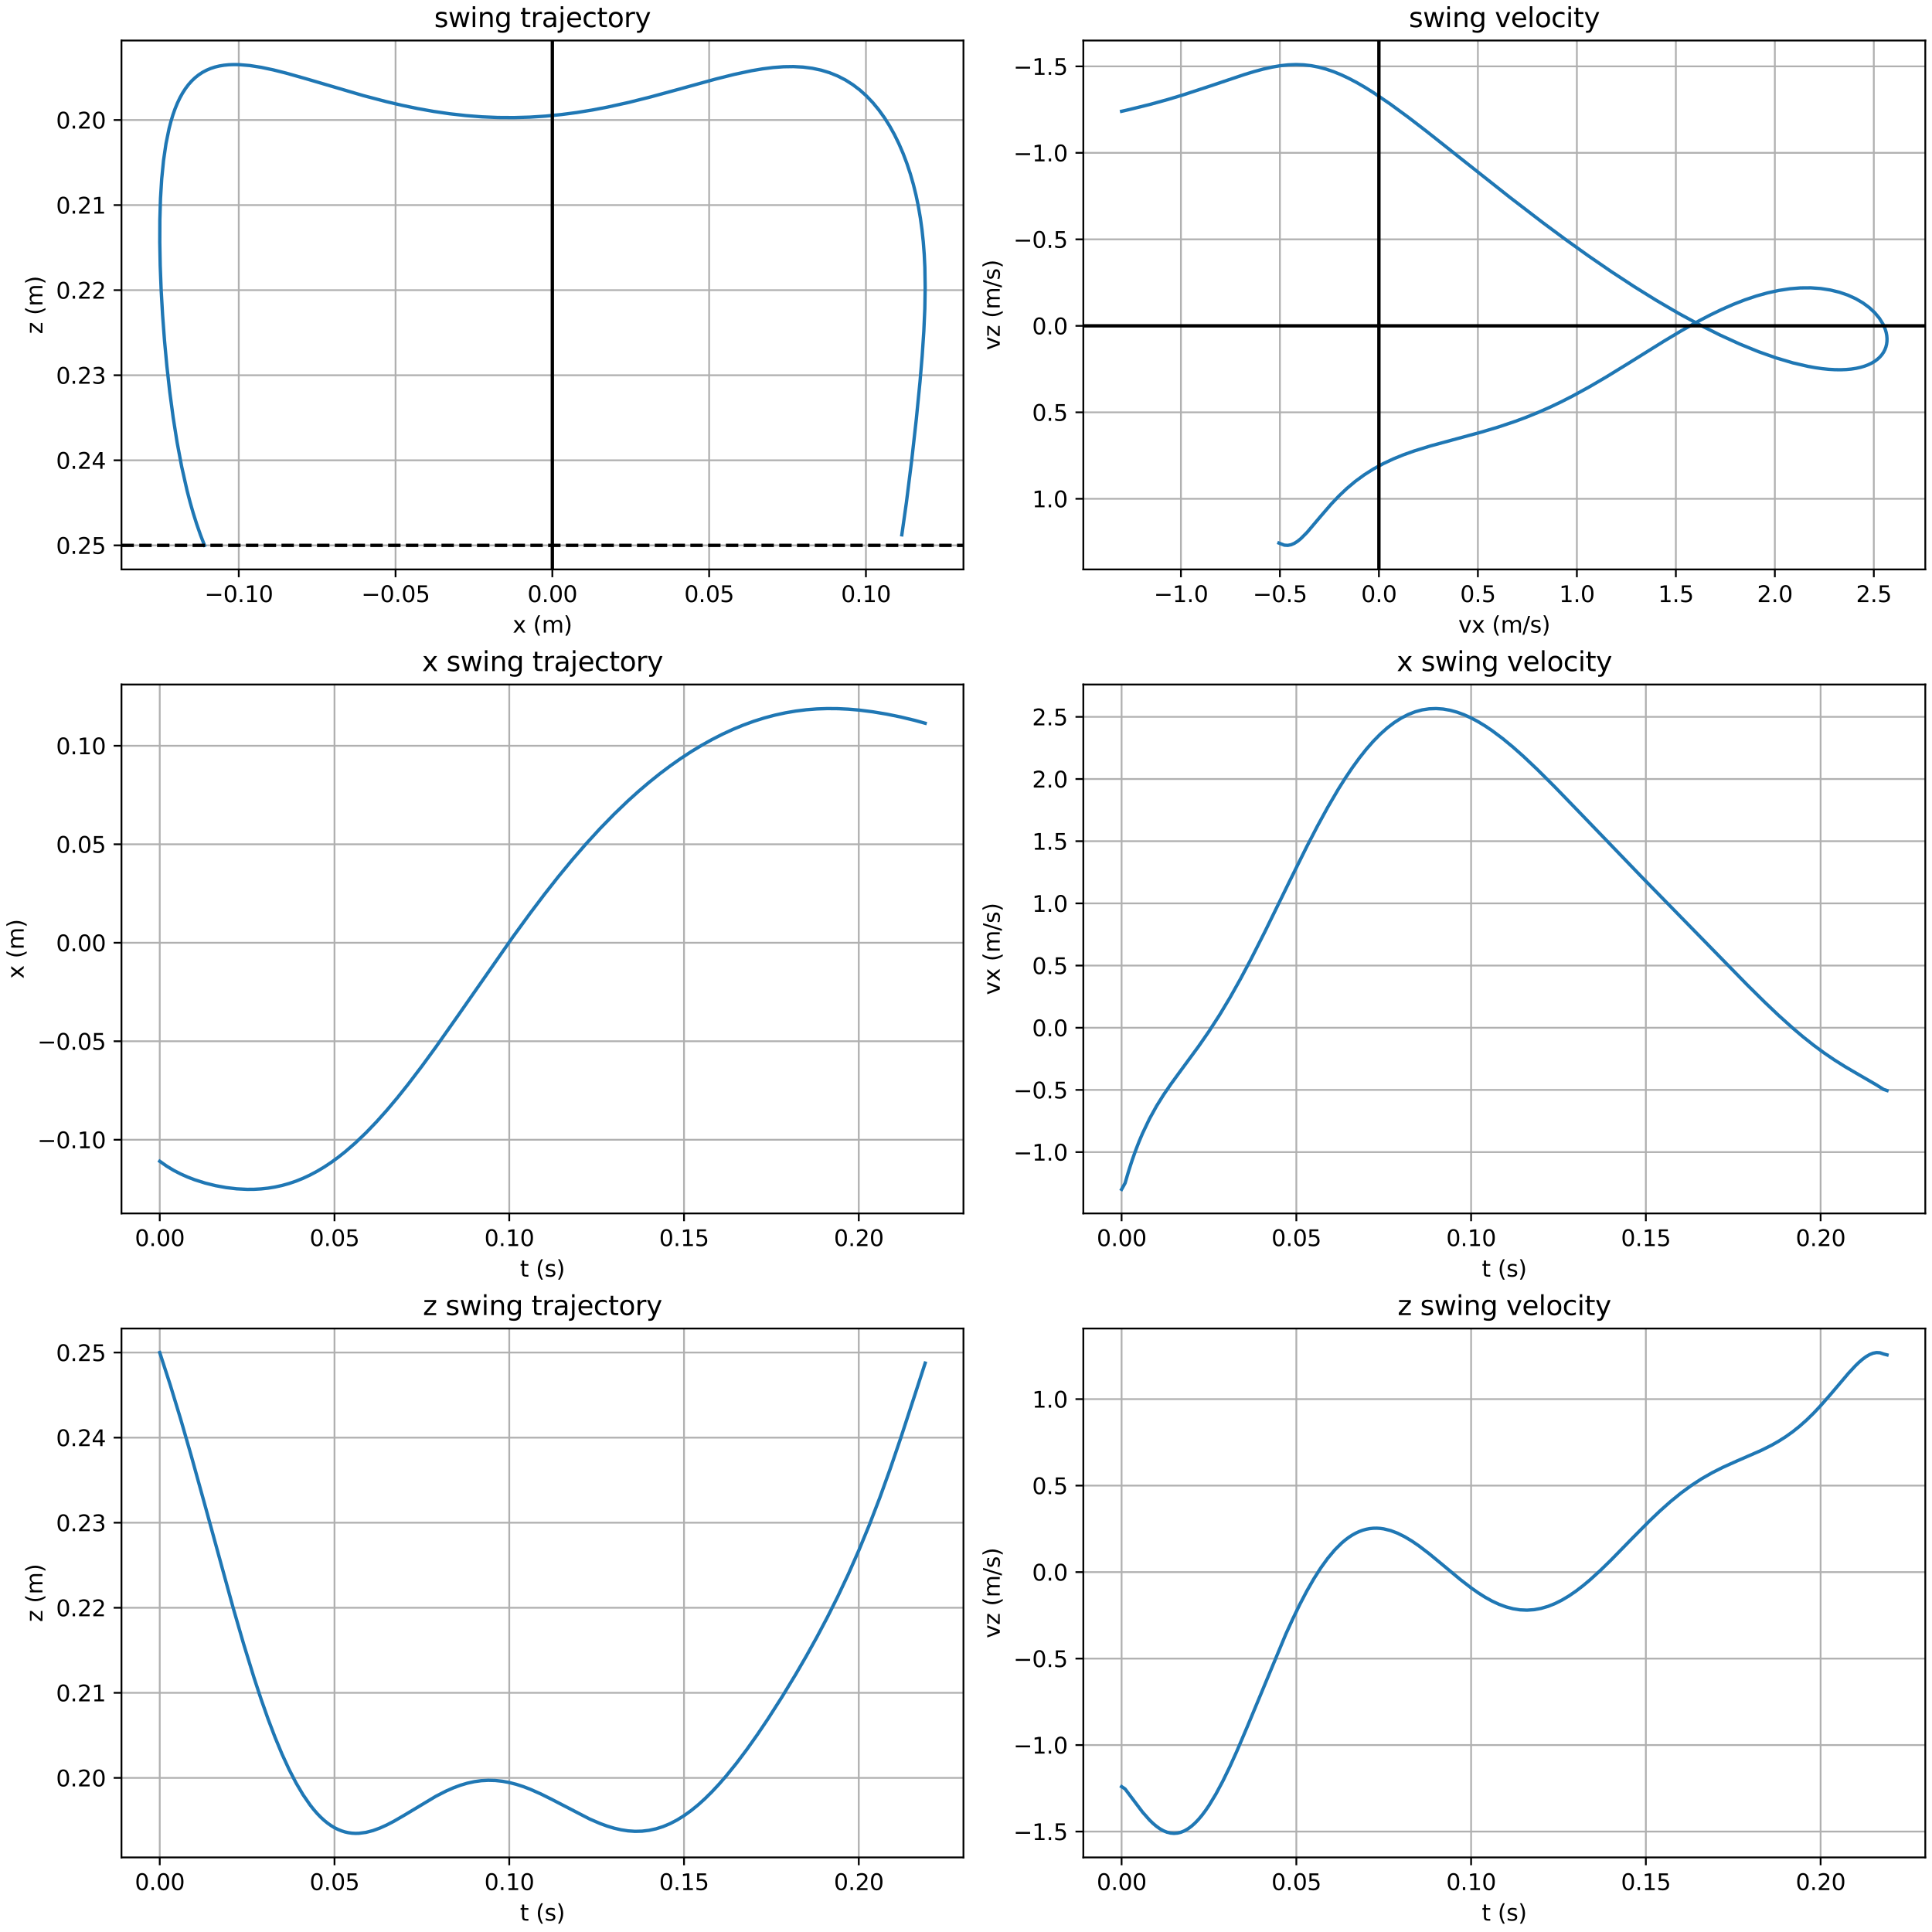 <?xml version="1.0" encoding="utf-8" standalone="no"?>
<!DOCTYPE svg PUBLIC "-//W3C//DTD SVG 1.1//EN"
  "http://www.w3.org/Graphics/SVG/1.1/DTD/svg11.dtd">
<svg xmlns:xlink="http://www.w3.org/1999/xlink" width="864pt" height="864pt" viewBox="0 0 864 864" xmlns="http://www.w3.org/2000/svg" version="1.1">
 <defs>
  <style type="text/css">*{stroke-linejoin: round; stroke-linecap: butt}</style>
 </defs>
 <g id="figure_1">
  <g id="patch_1">
   <path d="M 0 864 
L 864 864 
L 864 0 
L 0 0 
z
" style="fill: #ffffff"/>
  </g>
  <g id="axes_1">
   <g id="patch_2">
    <path d="M 54.324 254.644 
L 430.861 254.644 
L 430.861 18.118 
L 54.324 18.118 
z
" style="fill: #ffffff"/>
   </g>
   <g id="matplotlib.axis_1">
    <g id="xtick_1">
     <g id="line2d_1">
      <path d="M 106.776 254.644 
L 106.776 18.118 
" clip-path="url(#paa958094a5)" style="fill: none; stroke: #b0b0b0; stroke-width: 0.8; stroke-linecap: square"/>
     </g>
     <g id="line2d_2">
      <defs>
       <path id="m034c35a435" d="M 0 0 
L 0 3.5 
" style="stroke: #000000; stroke-width: 0.8"/>
      </defs>
      <g>
       <use xlink:href="#m034c35a435" x="106.776" y="254.644" style="stroke: #000000; stroke-width: 0.8"/>
      </g>
     </g>
     <g id="text_1">
      <!-- −0.10 -->
      <g transform="translate(91.454 269.242)scale(0.1 -0.1)">
       <defs>
        <path id="DejaVuSans-2212" d="M 678 2272 
L 4684 2272 
L 4684 1741 
L 678 1741 
L 678 2272 
z
" transform="scale(0.016)"/>
        <path id="DejaVuSans-30" d="M 2034 4250 
Q 1547 4250 1301 3770 
Q 1056 3291 1056 2328 
Q 1056 1369 1301 889 
Q 1547 409 2034 409 
Q 2525 409 2770 889 
Q 3016 1369 3016 2328 
Q 3016 3291 2770 3770 
Q 2525 4250 2034 4250 
z
M 2034 4750 
Q 2819 4750 3233 4129 
Q 3647 3509 3647 2328 
Q 3647 1150 3233 529 
Q 2819 -91 2034 -91 
Q 1250 -91 836 529 
Q 422 1150 422 2328 
Q 422 3509 836 4129 
Q 1250 4750 2034 4750 
z
" transform="scale(0.016)"/>
        <path id="DejaVuSans-2e" d="M 684 794 
L 1344 794 
L 1344 0 
L 684 0 
L 684 794 
z
" transform="scale(0.016)"/>
        <path id="DejaVuSans-31" d="M 794 531 
L 1825 531 
L 1825 4091 
L 703 3866 
L 703 4441 
L 1819 4666 
L 2450 4666 
L 2450 531 
L 3481 531 
L 3481 0 
L 794 0 
L 794 531 
z
" transform="scale(0.016)"/>
       </defs>
       <use xlink:href="#DejaVuSans-2212"/>
       <use xlink:href="#DejaVuSans-30" x="83.789"/>
       <use xlink:href="#DejaVuSans-2e" x="147.412"/>
       <use xlink:href="#DejaVuSans-31" x="179.199"/>
       <use xlink:href="#DejaVuSans-30" x="242.822"/>
      </g>
     </g>
    </g>
    <g id="xtick_2">
     <g id="line2d_3">
      <path d="M 176.894 254.644 
L 176.894 18.118 
" clip-path="url(#paa958094a5)" style="fill: none; stroke: #b0b0b0; stroke-width: 0.8; stroke-linecap: square"/>
     </g>
     <g id="line2d_4">
      <g>
       <use xlink:href="#m034c35a435" x="176.894" y="254.644" style="stroke: #000000; stroke-width: 0.8"/>
      </g>
     </g>
     <g id="text_2">
      <!-- −0.05 -->
      <g transform="translate(161.571 269.242)scale(0.1 -0.1)">
       <defs>
        <path id="DejaVuSans-35" d="M 691 4666 
L 3169 4666 
L 3169 4134 
L 1269 4134 
L 1269 2991 
Q 1406 3038 1543 3061 
Q 1681 3084 1819 3084 
Q 2600 3084 3056 2656 
Q 3513 2228 3513 1497 
Q 3513 744 3044 326 
Q 2575 -91 1722 -91 
Q 1428 -91 1123 -41 
Q 819 9 494 109 
L 494 744 
Q 775 591 1075 516 
Q 1375 441 1709 441 
Q 2250 441 2565 725 
Q 2881 1009 2881 1497 
Q 2881 1984 2565 2268 
Q 2250 2553 1709 2553 
Q 1456 2553 1204 2497 
Q 953 2441 691 2322 
L 691 4666 
z
" transform="scale(0.016)"/>
       </defs>
       <use xlink:href="#DejaVuSans-2212"/>
       <use xlink:href="#DejaVuSans-30" x="83.789"/>
       <use xlink:href="#DejaVuSans-2e" x="147.412"/>
       <use xlink:href="#DejaVuSans-30" x="179.199"/>
       <use xlink:href="#DejaVuSans-35" x="242.822"/>
      </g>
     </g>
    </g>
    <g id="xtick_3">
     <g id="line2d_5">
      <path d="M 247.011 254.644 
L 247.011 18.118 
" clip-path="url(#paa958094a5)" style="fill: none; stroke: #b0b0b0; stroke-width: 0.8; stroke-linecap: square"/>
     </g>
     <g id="line2d_6">
      <g>
       <use xlink:href="#m034c35a435" x="247.011" y="254.644" style="stroke: #000000; stroke-width: 0.8"/>
      </g>
     </g>
     <g id="text_3">
      <!-- 0.00 -->
      <g transform="translate(235.878 269.242)scale(0.1 -0.1)">
       <use xlink:href="#DejaVuSans-30"/>
       <use xlink:href="#DejaVuSans-2e" x="63.623"/>
       <use xlink:href="#DejaVuSans-30" x="95.41"/>
       <use xlink:href="#DejaVuSans-30" x="159.033"/>
      </g>
     </g>
    </g>
    <g id="xtick_4">
     <g id="line2d_7">
      <path d="M 317.128 254.644 
L 317.128 18.118 
" clip-path="url(#paa958094a5)" style="fill: none; stroke: #b0b0b0; stroke-width: 0.8; stroke-linecap: square"/>
     </g>
     <g id="line2d_8">
      <g>
       <use xlink:href="#m034c35a435" x="317.128" y="254.644" style="stroke: #000000; stroke-width: 0.8"/>
      </g>
     </g>
     <g id="text_4">
      <!-- 0.05 -->
      <g transform="translate(305.995 269.242)scale(0.1 -0.1)">
       <use xlink:href="#DejaVuSans-30"/>
       <use xlink:href="#DejaVuSans-2e" x="63.623"/>
       <use xlink:href="#DejaVuSans-30" x="95.41"/>
       <use xlink:href="#DejaVuSans-35" x="159.033"/>
      </g>
     </g>
    </g>
    <g id="xtick_5">
     <g id="line2d_9">
      <path d="M 387.245 254.644 
L 387.245 18.118 
" clip-path="url(#paa958094a5)" style="fill: none; stroke: #b0b0b0; stroke-width: 0.8; stroke-linecap: square"/>
     </g>
     <g id="line2d_10">
      <g>
       <use xlink:href="#m034c35a435" x="387.245" y="254.644" style="stroke: #000000; stroke-width: 0.8"/>
      </g>
     </g>
     <g id="text_5">
      <!-- 0.10 -->
      <g transform="translate(376.112 269.242)scale(0.1 -0.1)">
       <use xlink:href="#DejaVuSans-30"/>
       <use xlink:href="#DejaVuSans-2e" x="63.623"/>
       <use xlink:href="#DejaVuSans-31" x="95.41"/>
       <use xlink:href="#DejaVuSans-30" x="159.033"/>
      </g>
     </g>
    </g>
    <g id="text_6">
     <!-- x (m) -->
     <g transform="translate(229.272 282.92)scale(0.1 -0.1)">
      <defs>
       <path id="DejaVuSans-78" d="M 3513 3500 
L 2247 1797 
L 3578 0 
L 2900 0 
L 1881 1375 
L 863 0 
L 184 0 
L 1544 1831 
L 300 3500 
L 978 3500 
L 1906 2253 
L 2834 3500 
L 3513 3500 
z
" transform="scale(0.016)"/>
       <path id="DejaVuSans-20" transform="scale(0.016)"/>
       <path id="DejaVuSans-28" d="M 1984 4856 
Q 1566 4138 1362 3434 
Q 1159 2731 1159 2009 
Q 1159 1288 1364 580 
Q 1569 -128 1984 -844 
L 1484 -844 
Q 1016 -109 783 600 
Q 550 1309 550 2009 
Q 550 2706 781 3412 
Q 1013 4119 1484 4856 
L 1984 4856 
z
" transform="scale(0.016)"/>
       <path id="DejaVuSans-6d" d="M 3328 2828 
Q 3544 3216 3844 3400 
Q 4144 3584 4550 3584 
Q 5097 3584 5394 3201 
Q 5691 2819 5691 2113 
L 5691 0 
L 5113 0 
L 5113 2094 
Q 5113 2597 4934 2840 
Q 4756 3084 4391 3084 
Q 3944 3084 3684 2787 
Q 3425 2491 3425 1978 
L 3425 0 
L 2847 0 
L 2847 2094 
Q 2847 2600 2669 2842 
Q 2491 3084 2119 3084 
Q 1678 3084 1418 2786 
Q 1159 2488 1159 1978 
L 1159 0 
L 581 0 
L 581 3500 
L 1159 3500 
L 1159 2956 
Q 1356 3278 1631 3431 
Q 1906 3584 2284 3584 
Q 2666 3584 2933 3390 
Q 3200 3197 3328 2828 
z
" transform="scale(0.016)"/>
       <path id="DejaVuSans-29" d="M 513 4856 
L 1013 4856 
Q 1481 4119 1714 3412 
Q 1947 2706 1947 2009 
Q 1947 1309 1714 600 
Q 1481 -109 1013 -844 
L 513 -844 
Q 928 -128 1133 580 
Q 1338 1288 1338 2009 
Q 1338 2731 1133 3434 
Q 928 4138 513 4856 
z
" transform="scale(0.016)"/>
      </defs>
      <use xlink:href="#DejaVuSans-78"/>
      <use xlink:href="#DejaVuSans-20" x="59.18"/>
      <use xlink:href="#DejaVuSans-28" x="90.967"/>
      <use xlink:href="#DejaVuSans-6d" x="129.98"/>
      <use xlink:href="#DejaVuSans-29" x="227.393"/>
     </g>
    </g>
   </g>
   <g id="matplotlib.axis_2">
    <g id="ytick_1">
     <g id="line2d_11">
      <path d="M 54.324 53.679 
L 430.861 53.679 
" clip-path="url(#paa958094a5)" style="fill: none; stroke: #b0b0b0; stroke-width: 0.8; stroke-linecap: square"/>
     </g>
     <g id="line2d_12">
      <defs>
       <path id="m6290f9f98f" d="M 0 0 
L -3.5 0 
" style="stroke: #000000; stroke-width: 0.8"/>
      </defs>
      <g>
       <use xlink:href="#m6290f9f98f" x="54.324" y="53.679" style="stroke: #000000; stroke-width: 0.8"/>
      </g>
     </g>
     <g id="text_7">
      <!-- 0.20 -->
      <g transform="translate(25.058 57.478)scale(0.1 -0.1)">
       <defs>
        <path id="DejaVuSans-32" d="M 1228 531 
L 3431 531 
L 3431 0 
L 469 0 
L 469 531 
Q 828 903 1448 1529 
Q 2069 2156 2228 2338 
Q 2531 2678 2651 2914 
Q 2772 3150 2772 3378 
Q 2772 3750 2511 3984 
Q 2250 4219 1831 4219 
Q 1534 4219 1204 4116 
Q 875 4013 500 3803 
L 500 4441 
Q 881 4594 1212 4672 
Q 1544 4750 1819 4750 
Q 2544 4750 2975 4387 
Q 3406 4025 3406 3419 
Q 3406 3131 3298 2873 
Q 3191 2616 2906 2266 
Q 2828 2175 2409 1742 
Q 1991 1309 1228 531 
z
" transform="scale(0.016)"/>
       </defs>
       <use xlink:href="#DejaVuSans-30"/>
       <use xlink:href="#DejaVuSans-2e" x="63.623"/>
       <use xlink:href="#DejaVuSans-32" x="95.41"/>
       <use xlink:href="#DejaVuSans-30" x="159.033"/>
      </g>
     </g>
    </g>
    <g id="ytick_2">
     <g id="line2d_13">
      <path d="M 54.324 91.722 
L 430.861 91.722 
" clip-path="url(#paa958094a5)" style="fill: none; stroke: #b0b0b0; stroke-width: 0.8; stroke-linecap: square"/>
     </g>
     <g id="line2d_14">
      <g>
       <use xlink:href="#m6290f9f98f" x="54.324" y="91.722" style="stroke: #000000; stroke-width: 0.8"/>
      </g>
     </g>
     <g id="text_8">
      <!-- 0.21 -->
      <g transform="translate(25.058 95.521)scale(0.1 -0.1)">
       <use xlink:href="#DejaVuSans-30"/>
       <use xlink:href="#DejaVuSans-2e" x="63.623"/>
       <use xlink:href="#DejaVuSans-32" x="95.41"/>
       <use xlink:href="#DejaVuSans-31" x="159.033"/>
      </g>
     </g>
    </g>
    <g id="ytick_3">
     <g id="line2d_15">
      <path d="M 54.324 129.764 
L 430.861 129.764 
" clip-path="url(#paa958094a5)" style="fill: none; stroke: #b0b0b0; stroke-width: 0.8; stroke-linecap: square"/>
     </g>
     <g id="line2d_16">
      <g>
       <use xlink:href="#m6290f9f98f" x="54.324" y="129.764" style="stroke: #000000; stroke-width: 0.8"/>
      </g>
     </g>
     <g id="text_9">
      <!-- 0.22 -->
      <g transform="translate(25.058 133.564)scale(0.1 -0.1)">
       <use xlink:href="#DejaVuSans-30"/>
       <use xlink:href="#DejaVuSans-2e" x="63.623"/>
       <use xlink:href="#DejaVuSans-32" x="95.41"/>
       <use xlink:href="#DejaVuSans-32" x="159.033"/>
      </g>
     </g>
    </g>
    <g id="ytick_4">
     <g id="line2d_17">
      <path d="M 54.324 167.807 
L 430.861 167.807 
" clip-path="url(#paa958094a5)" style="fill: none; stroke: #b0b0b0; stroke-width: 0.8; stroke-linecap: square"/>
     </g>
     <g id="line2d_18">
      <g>
       <use xlink:href="#m6290f9f98f" x="54.324" y="167.807" style="stroke: #000000; stroke-width: 0.8"/>
      </g>
     </g>
     <g id="text_10">
      <!-- 0.23 -->
      <g transform="translate(25.058 171.606)scale(0.1 -0.1)">
       <defs>
        <path id="DejaVuSans-33" d="M 2597 2516 
Q 3050 2419 3304 2112 
Q 3559 1806 3559 1356 
Q 3559 666 3084 287 
Q 2609 -91 1734 -91 
Q 1441 -91 1130 -33 
Q 819 25 488 141 
L 488 750 
Q 750 597 1062 519 
Q 1375 441 1716 441 
Q 2309 441 2620 675 
Q 2931 909 2931 1356 
Q 2931 1769 2642 2001 
Q 2353 2234 1838 2234 
L 1294 2234 
L 1294 2753 
L 1863 2753 
Q 2328 2753 2575 2939 
Q 2822 3125 2822 3475 
Q 2822 3834 2567 4026 
Q 2313 4219 1838 4219 
Q 1578 4219 1281 4162 
Q 984 4106 628 3988 
L 628 4550 
Q 988 4650 1302 4700 
Q 1616 4750 1894 4750 
Q 2613 4750 3031 4423 
Q 3450 4097 3450 3541 
Q 3450 3153 3228 2886 
Q 3006 2619 2597 2516 
z
" transform="scale(0.016)"/>
       </defs>
       <use xlink:href="#DejaVuSans-30"/>
       <use xlink:href="#DejaVuSans-2e" x="63.623"/>
       <use xlink:href="#DejaVuSans-32" x="95.41"/>
       <use xlink:href="#DejaVuSans-33" x="159.033"/>
      </g>
     </g>
    </g>
    <g id="ytick_5">
     <g id="line2d_19">
      <path d="M 54.324 205.85 
L 430.861 205.85 
" clip-path="url(#paa958094a5)" style="fill: none; stroke: #b0b0b0; stroke-width: 0.8; stroke-linecap: square"/>
     </g>
     <g id="line2d_20">
      <g>
       <use xlink:href="#m6290f9f98f" x="54.324" y="205.85" style="stroke: #000000; stroke-width: 0.8"/>
      </g>
     </g>
     <g id="text_11">
      <!-- 0.24 -->
      <g transform="translate(25.058 209.649)scale(0.1 -0.1)">
       <defs>
        <path id="DejaVuSans-34" d="M 2419 4116 
L 825 1625 
L 2419 1625 
L 2419 4116 
z
M 2253 4666 
L 3047 4666 
L 3047 1625 
L 3713 1625 
L 3713 1100 
L 3047 1100 
L 3047 0 
L 2419 0 
L 2419 1100 
L 313 1100 
L 313 1709 
L 2253 4666 
z
" transform="scale(0.016)"/>
       </defs>
       <use xlink:href="#DejaVuSans-30"/>
       <use xlink:href="#DejaVuSans-2e" x="63.623"/>
       <use xlink:href="#DejaVuSans-32" x="95.41"/>
       <use xlink:href="#DejaVuSans-34" x="159.033"/>
      </g>
     </g>
    </g>
    <g id="ytick_6">
     <g id="line2d_21">
      <path d="M 54.324 243.892 
L 430.861 243.892 
" clip-path="url(#paa958094a5)" style="fill: none; stroke: #b0b0b0; stroke-width: 0.8; stroke-linecap: square"/>
     </g>
     <g id="line2d_22">
      <g>
       <use xlink:href="#m6290f9f98f" x="54.324" y="243.892" style="stroke: #000000; stroke-width: 0.8"/>
      </g>
     </g>
     <g id="text_12">
      <!-- 0.25 -->
      <g transform="translate(25.058 247.692)scale(0.1 -0.1)">
       <use xlink:href="#DejaVuSans-30"/>
       <use xlink:href="#DejaVuSans-2e" x="63.623"/>
       <use xlink:href="#DejaVuSans-32" x="95.41"/>
       <use xlink:href="#DejaVuSans-35" x="159.033"/>
      </g>
     </g>
    </g>
    <g id="text_13">
     <!-- z (m) -->
     <g transform="translate(18.978 149.366)rotate(-90)scale(0.1 -0.1)">
      <defs>
       <path id="DejaVuSans-7a" d="M 353 3500 
L 3084 3500 
L 3084 2975 
L 922 459 
L 3084 459 
L 3084 0 
L 275 0 
L 275 525 
L 2438 3041 
L 353 3041 
L 353 3500 
z
" transform="scale(0.016)"/>
      </defs>
      <use xlink:href="#DejaVuSans-7a"/>
      <use xlink:href="#DejaVuSans-20" x="52.49"/>
      <use xlink:href="#DejaVuSans-28" x="84.277"/>
      <use xlink:href="#DejaVuSans-6d" x="123.291"/>
      <use xlink:href="#DejaVuSans-29" x="220.703"/>
     </g>
    </g>
   </g>
   <g id="line2d_23">
    <path d="M 91.46 243.892 
L 89.637 239.174 
L 87.955 234.355 
L 86.4 229.431 
L 84.962 224.402 
L 83.63 219.27 
L 81.248 208.712 
L 79.196 197.806 
L 77.429 186.621 
L 75.915 175.242 
L 74.631 163.763 
L 73.565 152.283 
L 72.712 140.905 
L 72.072 129.727 
L 71.649 118.848 
L 71.451 108.356 
L 71.488 98.335 
L 71.772 88.856 
L 72.315 79.984 
L 73.13 71.769 
L 74.228 64.253 
L 75.62 57.466 
L 76.43 54.351 
L 77.316 51.425 
L 78.28 48.688 
L 79.323 46.14 
L 80.445 43.78 
L 81.648 41.607 
L 82.931 39.62 
L 84.294 37.815 
L 85.739 36.19 
L 87.264 34.742 
L 88.87 33.466 
L 90.557 32.359 
L 92.324 31.415 
L 94.171 30.629 
L 96.098 29.996 
L 98.102 29.51 
L 100.185 29.165 
L 102.343 28.953 
L 104.577 28.87 
L 106.886 28.906 
L 111.72 29.313 
L 116.833 30.116 
L 122.211 31.254 
L 127.841 32.667 
L 136.719 35.173 
L 162.509 42.761 
L 172.788 45.458 
L 179.772 47.094 
L 186.836 48.561 
L 193.962 49.831 
L 201.131 50.879 
L 208.323 51.689 
L 215.522 52.248 
L 222.709 52.55 
L 229.869 52.593 
L 236.986 52.381 
L 244.045 51.923 
L 251.032 51.23 
L 257.935 50.322 
L 264.742 49.218 
L 271.443 47.944 
L 281.275 45.773 
L 290.818 43.384 
L 303.054 40.05 
L 320.28 35.294 
L 328.361 33.272 
L 336.078 31.631 
L 341.017 30.795 
L 345.793 30.194 
L 350.404 29.851 
L 354.85 29.783 
L 359.132 30.006 
L 363.25 30.532 
L 367.204 31.368 
L 370.995 32.52 
L 374.623 33.989 
L 378.089 35.773 
L 381.393 37.866 
L 384.536 40.26 
L 387.517 42.945 
L 390.337 45.908 
L 392.996 49.133 
L 395.493 52.605 
L 397.829 56.307 
L 400.003 60.221 
L 402.016 64.331 
L 403.867 68.621 
L 405.556 73.075 
L 407.083 77.682 
L 408.449 82.431 
L 409.655 87.314 
L 410.701 92.329 
L 411.588 97.476 
L 412.319 102.758 
L 412.896 108.185 
L 413.321 113.769 
L 413.599 119.527 
L 413.746 128.538 
L 413.584 138.072 
L 413.132 148.221 
L 412.408 159.075 
L 411.432 170.709 
L 409.775 187.497 
L 407.741 205.65 
L 405.345 224.755 
L 403.297 239.181 
L 403.297 239.181 
" clip-path="url(#paa958094a5)" style="fill: none; stroke: #1f77b4; stroke-width: 1.5; stroke-linecap: square"/>
   </g>
   <g id="line2d_24">
    <path d="M 247.011 254.644 
L 247.011 18.118 
" clip-path="url(#paa958094a5)" style="fill: none; stroke: #000000; stroke-width: 1.5; stroke-linecap: square"/>
   </g>
   <g id="line2d_25">
    <path d="M 54.324 243.892 
L 430.861 243.892 
" clip-path="url(#paa958094a5)" style="fill: none; stroke-dasharray: 5.55,2.4; stroke-dashoffset: 0; stroke: #000000; stroke-width: 1.5"/>
   </g>
   <g id="patch_3">
    <path d="M 54.324 254.644 
L 54.324 18.118 
" style="fill: none; stroke: #000000; stroke-width: 0.8; stroke-linejoin: miter; stroke-linecap: square"/>
   </g>
   <g id="patch_4">
    <path d="M 430.861 254.644 
L 430.861 18.118 
" style="fill: none; stroke: #000000; stroke-width: 0.8; stroke-linejoin: miter; stroke-linecap: square"/>
   </g>
   <g id="patch_5">
    <path d="M 54.324 254.644 
L 430.861 254.644 
" style="fill: none; stroke: #000000; stroke-width: 0.8; stroke-linejoin: miter; stroke-linecap: square"/>
   </g>
   <g id="patch_6">
    <path d="M 54.324 18.118 
L 430.861 18.118 
" style="fill: none; stroke: #000000; stroke-width: 0.8; stroke-linejoin: miter; stroke-linecap: square"/>
   </g>
   <g id="text_14">
    <!-- swing trajectory -->
    <g transform="translate(194.18 12.118)scale(0.12 -0.12)">
     <defs>
      <path id="DejaVuSans-73" d="M 2834 3397 
L 2834 2853 
Q 2591 2978 2328 3040 
Q 2066 3103 1784 3103 
Q 1356 3103 1142 2972 
Q 928 2841 928 2578 
Q 928 2378 1081 2264 
Q 1234 2150 1697 2047 
L 1894 2003 
Q 2506 1872 2764 1633 
Q 3022 1394 3022 966 
Q 3022 478 2636 193 
Q 2250 -91 1575 -91 
Q 1294 -91 989 -36 
Q 684 19 347 128 
L 347 722 
Q 666 556 975 473 
Q 1284 391 1588 391 
Q 1994 391 2212 530 
Q 2431 669 2431 922 
Q 2431 1156 2273 1281 
Q 2116 1406 1581 1522 
L 1381 1569 
Q 847 1681 609 1914 
Q 372 2147 372 2553 
Q 372 3047 722 3315 
Q 1072 3584 1716 3584 
Q 2034 3584 2315 3537 
Q 2597 3491 2834 3397 
z
" transform="scale(0.016)"/>
      <path id="DejaVuSans-77" d="M 269 3500 
L 844 3500 
L 1563 769 
L 2278 3500 
L 2956 3500 
L 3675 769 
L 4391 3500 
L 4966 3500 
L 4050 0 
L 3372 0 
L 2619 2869 
L 1863 0 
L 1184 0 
L 269 3500 
z
" transform="scale(0.016)"/>
      <path id="DejaVuSans-69" d="M 603 3500 
L 1178 3500 
L 1178 0 
L 603 0 
L 603 3500 
z
M 603 4863 
L 1178 4863 
L 1178 4134 
L 603 4134 
L 603 4863 
z
" transform="scale(0.016)"/>
      <path id="DejaVuSans-6e" d="M 3513 2113 
L 3513 0 
L 2938 0 
L 2938 2094 
Q 2938 2591 2744 2837 
Q 2550 3084 2163 3084 
Q 1697 3084 1428 2787 
Q 1159 2491 1159 1978 
L 1159 0 
L 581 0 
L 581 3500 
L 1159 3500 
L 1159 2956 
Q 1366 3272 1645 3428 
Q 1925 3584 2291 3584 
Q 2894 3584 3203 3211 
Q 3513 2838 3513 2113 
z
" transform="scale(0.016)"/>
      <path id="DejaVuSans-67" d="M 2906 1791 
Q 2906 2416 2648 2759 
Q 2391 3103 1925 3103 
Q 1463 3103 1205 2759 
Q 947 2416 947 1791 
Q 947 1169 1205 825 
Q 1463 481 1925 481 
Q 2391 481 2648 825 
Q 2906 1169 2906 1791 
z
M 3481 434 
Q 3481 -459 3084 -895 
Q 2688 -1331 1869 -1331 
Q 1566 -1331 1297 -1286 
Q 1028 -1241 775 -1147 
L 775 -588 
Q 1028 -725 1275 -790 
Q 1522 -856 1778 -856 
Q 2344 -856 2625 -561 
Q 2906 -266 2906 331 
L 2906 616 
Q 2728 306 2450 153 
Q 2172 0 1784 0 
Q 1141 0 747 490 
Q 353 981 353 1791 
Q 353 2603 747 3093 
Q 1141 3584 1784 3584 
Q 2172 3584 2450 3431 
Q 2728 3278 2906 2969 
L 2906 3500 
L 3481 3500 
L 3481 434 
z
" transform="scale(0.016)"/>
      <path id="DejaVuSans-74" d="M 1172 4494 
L 1172 3500 
L 2356 3500 
L 2356 3053 
L 1172 3053 
L 1172 1153 
Q 1172 725 1289 603 
Q 1406 481 1766 481 
L 2356 481 
L 2356 0 
L 1766 0 
Q 1100 0 847 248 
Q 594 497 594 1153 
L 594 3053 
L 172 3053 
L 172 3500 
L 594 3500 
L 594 4494 
L 1172 4494 
z
" transform="scale(0.016)"/>
      <path id="DejaVuSans-72" d="M 2631 2963 
Q 2534 3019 2420 3045 
Q 2306 3072 2169 3072 
Q 1681 3072 1420 2755 
Q 1159 2438 1159 1844 
L 1159 0 
L 581 0 
L 581 3500 
L 1159 3500 
L 1159 2956 
Q 1341 3275 1631 3429 
Q 1922 3584 2338 3584 
Q 2397 3584 2469 3576 
Q 2541 3569 2628 3553 
L 2631 2963 
z
" transform="scale(0.016)"/>
      <path id="DejaVuSans-61" d="M 2194 1759 
Q 1497 1759 1228 1600 
Q 959 1441 959 1056 
Q 959 750 1161 570 
Q 1363 391 1709 391 
Q 2188 391 2477 730 
Q 2766 1069 2766 1631 
L 2766 1759 
L 2194 1759 
z
M 3341 1997 
L 3341 0 
L 2766 0 
L 2766 531 
Q 2569 213 2275 61 
Q 1981 -91 1556 -91 
Q 1019 -91 701 211 
Q 384 513 384 1019 
Q 384 1609 779 1909 
Q 1175 2209 1959 2209 
L 2766 2209 
L 2766 2266 
Q 2766 2663 2505 2880 
Q 2244 3097 1772 3097 
Q 1472 3097 1187 3025 
Q 903 2953 641 2809 
L 641 3341 
Q 956 3463 1253 3523 
Q 1550 3584 1831 3584 
Q 2591 3584 2966 3190 
Q 3341 2797 3341 1997 
z
" transform="scale(0.016)"/>
      <path id="DejaVuSans-6a" d="M 603 3500 
L 1178 3500 
L 1178 -63 
Q 1178 -731 923 -1031 
Q 669 -1331 103 -1331 
L -116 -1331 
L -116 -844 
L 38 -844 
Q 366 -844 484 -692 
Q 603 -541 603 -63 
L 603 3500 
z
M 603 4863 
L 1178 4863 
L 1178 4134 
L 603 4134 
L 603 4863 
z
" transform="scale(0.016)"/>
      <path id="DejaVuSans-65" d="M 3597 1894 
L 3597 1613 
L 953 1613 
Q 991 1019 1311 708 
Q 1631 397 2203 397 
Q 2534 397 2845 478 
Q 3156 559 3463 722 
L 3463 178 
Q 3153 47 2828 -22 
Q 2503 -91 2169 -91 
Q 1331 -91 842 396 
Q 353 884 353 1716 
Q 353 2575 817 3079 
Q 1281 3584 2069 3584 
Q 2775 3584 3186 3129 
Q 3597 2675 3597 1894 
z
M 3022 2063 
Q 3016 2534 2758 2815 
Q 2500 3097 2075 3097 
Q 1594 3097 1305 2825 
Q 1016 2553 972 2059 
L 3022 2063 
z
" transform="scale(0.016)"/>
      <path id="DejaVuSans-63" d="M 3122 3366 
L 3122 2828 
Q 2878 2963 2633 3030 
Q 2388 3097 2138 3097 
Q 1578 3097 1268 2742 
Q 959 2388 959 1747 
Q 959 1106 1268 751 
Q 1578 397 2138 397 
Q 2388 397 2633 464 
Q 2878 531 3122 666 
L 3122 134 
Q 2881 22 2623 -34 
Q 2366 -91 2075 -91 
Q 1284 -91 818 406 
Q 353 903 353 1747 
Q 353 2603 823 3093 
Q 1294 3584 2113 3584 
Q 2378 3584 2631 3529 
Q 2884 3475 3122 3366 
z
" transform="scale(0.016)"/>
      <path id="DejaVuSans-6f" d="M 1959 3097 
Q 1497 3097 1228 2736 
Q 959 2375 959 1747 
Q 959 1119 1226 758 
Q 1494 397 1959 397 
Q 2419 397 2687 759 
Q 2956 1122 2956 1747 
Q 2956 2369 2687 2733 
Q 2419 3097 1959 3097 
z
M 1959 3584 
Q 2709 3584 3137 3096 
Q 3566 2609 3566 1747 
Q 3566 888 3137 398 
Q 2709 -91 1959 -91 
Q 1206 -91 779 398 
Q 353 888 353 1747 
Q 353 2609 779 3096 
Q 1206 3584 1959 3584 
z
" transform="scale(0.016)"/>
      <path id="DejaVuSans-79" d="M 2059 -325 
Q 1816 -950 1584 -1140 
Q 1353 -1331 966 -1331 
L 506 -1331 
L 506 -850 
L 844 -850 
Q 1081 -850 1212 -737 
Q 1344 -625 1503 -206 
L 1606 56 
L 191 3500 
L 800 3500 
L 1894 763 
L 2988 3500 
L 3597 3500 
L 2059 -325 
z
" transform="scale(0.016)"/>
     </defs>
     <use xlink:href="#DejaVuSans-73"/>
     <use xlink:href="#DejaVuSans-77" x="52.1"/>
     <use xlink:href="#DejaVuSans-69" x="133.887"/>
     <use xlink:href="#DejaVuSans-6e" x="161.67"/>
     <use xlink:href="#DejaVuSans-67" x="225.049"/>
     <use xlink:href="#DejaVuSans-20" x="288.525"/>
     <use xlink:href="#DejaVuSans-74" x="320.312"/>
     <use xlink:href="#DejaVuSans-72" x="359.521"/>
     <use xlink:href="#DejaVuSans-61" x="400.635"/>
     <use xlink:href="#DejaVuSans-6a" x="461.914"/>
     <use xlink:href="#DejaVuSans-65" x="489.697"/>
     <use xlink:href="#DejaVuSans-63" x="551.221"/>
     <use xlink:href="#DejaVuSans-74" x="606.201"/>
     <use xlink:href="#DejaVuSans-6f" x="645.41"/>
     <use xlink:href="#DejaVuSans-72" x="706.592"/>
     <use xlink:href="#DejaVuSans-79" x="747.705"/>
    </g>
   </g>
  </g>
  <g id="axes_2">
   <g id="patch_7">
    <path d="M 484.462 254.644 
L 861 254.644 
L 861 18.118 
L 484.462 18.118 
z
" style="fill: #ffffff"/>
   </g>
   <g id="matplotlib.axis_3">
    <g id="xtick_6">
     <g id="line2d_26">
      <path d="M 528.121 254.644 
L 528.121 18.118 
" clip-path="url(#p59618c7c68)" style="fill: none; stroke: #b0b0b0; stroke-width: 0.8; stroke-linecap: square"/>
     </g>
     <g id="line2d_27">
      <g>
       <use xlink:href="#m034c35a435" x="528.121" y="254.644" style="stroke: #000000; stroke-width: 0.8"/>
      </g>
     </g>
     <g id="text_15">
      <!-- −1.0 -->
      <g transform="translate(515.98 269.242)scale(0.1 -0.1)">
       <use xlink:href="#DejaVuSans-2212"/>
       <use xlink:href="#DejaVuSans-31" x="83.789"/>
       <use xlink:href="#DejaVuSans-2e" x="147.412"/>
       <use xlink:href="#DejaVuSans-30" x="179.199"/>
      </g>
     </g>
    </g>
    <g id="xtick_7">
     <g id="line2d_28">
      <path d="M 572.387 254.644 
L 572.387 18.118 
" clip-path="url(#p59618c7c68)" style="fill: none; stroke: #b0b0b0; stroke-width: 0.8; stroke-linecap: square"/>
     </g>
     <g id="line2d_29">
      <g>
       <use xlink:href="#m034c35a435" x="572.387" y="254.644" style="stroke: #000000; stroke-width: 0.8"/>
      </g>
     </g>
     <g id="text_16">
      <!-- −0.5 -->
      <g transform="translate(560.246 269.242)scale(0.1 -0.1)">
       <use xlink:href="#DejaVuSans-2212"/>
       <use xlink:href="#DejaVuSans-30" x="83.789"/>
       <use xlink:href="#DejaVuSans-2e" x="147.412"/>
       <use xlink:href="#DejaVuSans-35" x="179.199"/>
      </g>
     </g>
    </g>
    <g id="xtick_8">
     <g id="line2d_30">
      <path d="M 616.653 254.644 
L 616.653 18.118 
" clip-path="url(#p59618c7c68)" style="fill: none; stroke: #b0b0b0; stroke-width: 0.8; stroke-linecap: square"/>
     </g>
     <g id="line2d_31">
      <g>
       <use xlink:href="#m034c35a435" x="616.653" y="254.644" style="stroke: #000000; stroke-width: 0.8"/>
      </g>
     </g>
     <g id="text_17">
      <!-- 0.0 -->
      <g transform="translate(608.702 269.242)scale(0.1 -0.1)">
       <use xlink:href="#DejaVuSans-30"/>
       <use xlink:href="#DejaVuSans-2e" x="63.623"/>
       <use xlink:href="#DejaVuSans-30" x="95.41"/>
      </g>
     </g>
    </g>
    <g id="xtick_9">
     <g id="line2d_32">
      <path d="M 660.919 254.644 
L 660.919 18.118 
" clip-path="url(#p59618c7c68)" style="fill: none; stroke: #b0b0b0; stroke-width: 0.8; stroke-linecap: square"/>
     </g>
     <g id="line2d_33">
      <g>
       <use xlink:href="#m034c35a435" x="660.919" y="254.644" style="stroke: #000000; stroke-width: 0.8"/>
      </g>
     </g>
     <g id="text_18">
      <!-- 0.5 -->
      <g transform="translate(652.968 269.242)scale(0.1 -0.1)">
       <use xlink:href="#DejaVuSans-30"/>
       <use xlink:href="#DejaVuSans-2e" x="63.623"/>
       <use xlink:href="#DejaVuSans-35" x="95.41"/>
      </g>
     </g>
    </g>
    <g id="xtick_10">
     <g id="line2d_34">
      <path d="M 705.185 254.644 
L 705.185 18.118 
" clip-path="url(#p59618c7c68)" style="fill: none; stroke: #b0b0b0; stroke-width: 0.8; stroke-linecap: square"/>
     </g>
     <g id="line2d_35">
      <g>
       <use xlink:href="#m034c35a435" x="705.185" y="254.644" style="stroke: #000000; stroke-width: 0.8"/>
      </g>
     </g>
     <g id="text_19">
      <!-- 1.0 -->
      <g transform="translate(697.234 269.242)scale(0.1 -0.1)">
       <use xlink:href="#DejaVuSans-31"/>
       <use xlink:href="#DejaVuSans-2e" x="63.623"/>
       <use xlink:href="#DejaVuSans-30" x="95.41"/>
      </g>
     </g>
    </g>
    <g id="xtick_11">
     <g id="line2d_36">
      <path d="M 749.451 254.644 
L 749.451 18.118 
" clip-path="url(#p59618c7c68)" style="fill: none; stroke: #b0b0b0; stroke-width: 0.8; stroke-linecap: square"/>
     </g>
     <g id="line2d_37">
      <g>
       <use xlink:href="#m034c35a435" x="749.451" y="254.644" style="stroke: #000000; stroke-width: 0.8"/>
      </g>
     </g>
     <g id="text_20">
      <!-- 1.5 -->
      <g transform="translate(741.5 269.242)scale(0.1 -0.1)">
       <use xlink:href="#DejaVuSans-31"/>
       <use xlink:href="#DejaVuSans-2e" x="63.623"/>
       <use xlink:href="#DejaVuSans-35" x="95.41"/>
      </g>
     </g>
    </g>
    <g id="xtick_12">
     <g id="line2d_38">
      <path d="M 793.717 254.644 
L 793.717 18.118 
" clip-path="url(#p59618c7c68)" style="fill: none; stroke: #b0b0b0; stroke-width: 0.8; stroke-linecap: square"/>
     </g>
     <g id="line2d_39">
      <g>
       <use xlink:href="#m034c35a435" x="793.717" y="254.644" style="stroke: #000000; stroke-width: 0.8"/>
      </g>
     </g>
     <g id="text_21">
      <!-- 2.0 -->
      <g transform="translate(785.766 269.242)scale(0.1 -0.1)">
       <use xlink:href="#DejaVuSans-32"/>
       <use xlink:href="#DejaVuSans-2e" x="63.623"/>
       <use xlink:href="#DejaVuSans-30" x="95.41"/>
      </g>
     </g>
    </g>
    <g id="xtick_13">
     <g id="line2d_40">
      <path d="M 837.983 254.644 
L 837.983 18.118 
" clip-path="url(#p59618c7c68)" style="fill: none; stroke: #b0b0b0; stroke-width: 0.8; stroke-linecap: square"/>
     </g>
     <g id="line2d_41">
      <g>
       <use xlink:href="#m034c35a435" x="837.983" y="254.644" style="stroke: #000000; stroke-width: 0.8"/>
      </g>
     </g>
     <g id="text_22">
      <!-- 2.5 -->
      <g transform="translate(830.032 269.242)scale(0.1 -0.1)">
       <use xlink:href="#DejaVuSans-32"/>
       <use xlink:href="#DejaVuSans-2e" x="63.623"/>
       <use xlink:href="#DejaVuSans-35" x="95.41"/>
      </g>
     </g>
    </g>
    <g id="text_23">
     <!-- vx (m/s) -->
     <g transform="translate(652.162 282.92)scale(0.1 -0.1)">
      <defs>
       <path id="DejaVuSans-76" d="M 191 3500 
L 800 3500 
L 1894 563 
L 2988 3500 
L 3597 3500 
L 2284 0 
L 1503 0 
L 191 3500 
z
" transform="scale(0.016)"/>
       <path id="DejaVuSans-2f" d="M 1625 4666 
L 2156 4666 
L 531 -594 
L 0 -594 
L 1625 4666 
z
" transform="scale(0.016)"/>
      </defs>
      <use xlink:href="#DejaVuSans-76"/>
      <use xlink:href="#DejaVuSans-78" x="59.18"/>
      <use xlink:href="#DejaVuSans-20" x="118.359"/>
      <use xlink:href="#DejaVuSans-28" x="150.146"/>
      <use xlink:href="#DejaVuSans-6d" x="189.16"/>
      <use xlink:href="#DejaVuSans-2f" x="286.572"/>
      <use xlink:href="#DejaVuSans-73" x="320.264"/>
      <use xlink:href="#DejaVuSans-29" x="372.363"/>
     </g>
    </g>
   </g>
   <g id="matplotlib.axis_4">
    <g id="ytick_7">
     <g id="line2d_42">
      <path d="M 484.462 29.678 
L 861 29.678 
" clip-path="url(#p59618c7c68)" style="fill: none; stroke: #b0b0b0; stroke-width: 0.8; stroke-linecap: square"/>
     </g>
     <g id="line2d_43">
      <g>
       <use xlink:href="#m6290f9f98f" x="484.462" y="29.678" style="stroke: #000000; stroke-width: 0.8"/>
      </g>
     </g>
     <g id="text_24">
      <!-- −1.5 -->
      <g transform="translate(453.179 33.477)scale(0.1 -0.1)">
       <use xlink:href="#DejaVuSans-2212"/>
       <use xlink:href="#DejaVuSans-31" x="83.789"/>
       <use xlink:href="#DejaVuSans-2e" x="147.412"/>
       <use xlink:href="#DejaVuSans-35" x="179.199"/>
      </g>
     </g>
    </g>
    <g id="ytick_8">
     <g id="line2d_44">
      <path d="M 484.462 68.355 
L 861 68.355 
" clip-path="url(#p59618c7c68)" style="fill: none; stroke: #b0b0b0; stroke-width: 0.8; stroke-linecap: square"/>
     </g>
     <g id="line2d_45">
      <g>
       <use xlink:href="#m6290f9f98f" x="484.462" y="68.355" style="stroke: #000000; stroke-width: 0.8"/>
      </g>
     </g>
     <g id="text_25">
      <!-- −1.0 -->
      <g transform="translate(453.179 72.154)scale(0.1 -0.1)">
       <use xlink:href="#DejaVuSans-2212"/>
       <use xlink:href="#DejaVuSans-31" x="83.789"/>
       <use xlink:href="#DejaVuSans-2e" x="147.412"/>
       <use xlink:href="#DejaVuSans-30" x="179.199"/>
      </g>
     </g>
    </g>
    <g id="ytick_9">
     <g id="line2d_46">
      <path d="M 484.462 107.032 
L 861 107.032 
" clip-path="url(#p59618c7c68)" style="fill: none; stroke: #b0b0b0; stroke-width: 0.8; stroke-linecap: square"/>
     </g>
     <g id="line2d_47">
      <g>
       <use xlink:href="#m6290f9f98f" x="484.462" y="107.032" style="stroke: #000000; stroke-width: 0.8"/>
      </g>
     </g>
     <g id="text_26">
      <!-- −0.5 -->
      <g transform="translate(453.179 110.831)scale(0.1 -0.1)">
       <use xlink:href="#DejaVuSans-2212"/>
       <use xlink:href="#DejaVuSans-30" x="83.789"/>
       <use xlink:href="#DejaVuSans-2e" x="147.412"/>
       <use xlink:href="#DejaVuSans-35" x="179.199"/>
      </g>
     </g>
    </g>
    <g id="ytick_10">
     <g id="line2d_48">
      <path d="M 484.462 145.709 
L 861 145.709 
" clip-path="url(#p59618c7c68)" style="fill: none; stroke: #b0b0b0; stroke-width: 0.8; stroke-linecap: square"/>
     </g>
     <g id="line2d_49">
      <g>
       <use xlink:href="#m6290f9f98f" x="484.462" y="145.709" style="stroke: #000000; stroke-width: 0.8"/>
      </g>
     </g>
     <g id="text_27">
      <!-- 0.0 -->
      <g transform="translate(461.559 149.508)scale(0.1 -0.1)">
       <use xlink:href="#DejaVuSans-30"/>
       <use xlink:href="#DejaVuSans-2e" x="63.623"/>
       <use xlink:href="#DejaVuSans-30" x="95.41"/>
      </g>
     </g>
    </g>
    <g id="ytick_11">
     <g id="line2d_50">
      <path d="M 484.462 184.386 
L 861 184.386 
" clip-path="url(#p59618c7c68)" style="fill: none; stroke: #b0b0b0; stroke-width: 0.8; stroke-linecap: square"/>
     </g>
     <g id="line2d_51">
      <g>
       <use xlink:href="#m6290f9f98f" x="484.462" y="184.386" style="stroke: #000000; stroke-width: 0.8"/>
      </g>
     </g>
     <g id="text_28">
      <!-- 0.5 -->
      <g transform="translate(461.559 188.185)scale(0.1 -0.1)">
       <use xlink:href="#DejaVuSans-30"/>
       <use xlink:href="#DejaVuSans-2e" x="63.623"/>
       <use xlink:href="#DejaVuSans-35" x="95.41"/>
      </g>
     </g>
    </g>
    <g id="ytick_12">
     <g id="line2d_52">
      <path d="M 484.462 223.063 
L 861 223.063 
" clip-path="url(#p59618c7c68)" style="fill: none; stroke: #b0b0b0; stroke-width: 0.8; stroke-linecap: square"/>
     </g>
     <g id="line2d_53">
      <g>
       <use xlink:href="#m6290f9f98f" x="484.462" y="223.063" style="stroke: #000000; stroke-width: 0.8"/>
      </g>
     </g>
     <g id="text_29">
      <!-- 1.0 -->
      <g transform="translate(461.559 226.862)scale(0.1 -0.1)">
       <use xlink:href="#DejaVuSans-31"/>
       <use xlink:href="#DejaVuSans-2e" x="63.623"/>
       <use xlink:href="#DejaVuSans-30" x="95.41"/>
      </g>
     </g>
    </g>
    <g id="text_30">
     <!-- vz (m/s) -->
     <g transform="translate(447.1 156.615)rotate(-90)scale(0.1 -0.1)">
      <use xlink:href="#DejaVuSans-76"/>
      <use xlink:href="#DejaVuSans-7a" x="59.18"/>
      <use xlink:href="#DejaVuSans-20" x="111.67"/>
      <use xlink:href="#DejaVuSans-28" x="143.457"/>
      <use xlink:href="#DejaVuSans-6d" x="182.471"/>
      <use xlink:href="#DejaVuSans-2f" x="279.883"/>
      <use xlink:href="#DejaVuSans-73" x="313.574"/>
      <use xlink:href="#DejaVuSans-29" x="365.674"/>
     </g>
    </g>
   </g>
   <g id="line2d_54">
    <path d="M 501.578 49.775 
L 506.011 48.742 
L 514.476 46.648 
L 522.176 44.519 
L 529.195 42.403 
L 541.482 38.371 
L 556.53 33.316 
L 560.873 31.997 
L 564.963 30.894 
L 568.843 30.02 
L 572.554 29.386 
L 576.132 29 
L 579.61 28.87 
L 583.017 28.996 
L 586.381 29.382 
L 589.726 30.025 
L 593.072 30.924 
L 596.438 32.074 
L 599.842 33.468 
L 603.296 35.101 
L 606.813 36.962 
L 610.402 39.043 
L 614.072 41.334 
L 621.678 46.496 
L 629.664 52.349 
L 638.04 58.787 
L 655.915 72.969 
L 675.068 88.134 
L 690.035 99.626 
L 700.186 107.153 
L 710.399 114.465 
L 720.607 121.48 
L 730.741 128.123 
L 740.734 134.331 
L 750.522 140.048 
L 760.042 145.232 
L 769.237 149.846 
L 778.051 153.867 
L 786.436 157.28 
L 794.347 160.079 
L 801.746 162.267 
L 808.598 163.857 
L 811.81 164.433 
L 814.876 164.866 
L 817.793 165.162 
L 820.559 165.322 
L 823.171 165.353 
L 825.629 165.258 
L 827.931 165.042 
L 830.076 164.71 
L 832.064 164.269 
L 833.894 163.724 
L 835.567 163.08 
L 837.083 162.344 
L 838.443 161.523 
L 839.647 160.623 
L 840.697 159.651 
L 841.594 158.613 
L 842.341 157.516 
L 842.938 156.368 
L 843.389 155.174 
L 843.695 153.943 
L 843.859 152.681 
L 843.884 151.395 
L 843.774 150.092 
L 843.53 148.779 
L 843.156 147.462 
L 842.657 146.148 
L 842.034 144.843 
L 840.436 142.286 
L 838.391 139.839 
L 835.931 137.547 
L 833.089 135.451 
L 829.896 133.588 
L 826.385 131.989 
L 822.588 130.683 
L 818.536 129.692 
L 814.261 129.034 
L 809.791 128.719 
L 805.155 128.756 
L 800.378 129.146 
L 795.485 129.886 
L 790.498 130.966 
L 785.438 132.375 
L 780.323 134.094 
L 775.169 136.103 
L 769.99 138.375 
L 764.797 140.883 
L 759.6 143.596 
L 751.812 147.977 
L 744.049 152.626 
L 728.62 162.248 
L 718.401 168.532 
L 710.759 173.005 
L 703.124 177.183 
L 698.033 179.775 
L 692.939 182.198 
L 687.84 184.447 
L 682.737 186.521 
L 677.63 188.427 
L 669.968 190.997 
L 662.318 193.277 
L 652.18 196.029 
L 639.729 199.413 
L 632.46 201.662 
L 627.732 203.343 
L 623.118 205.217 
L 618.636 207.32 
L 614.302 209.681 
L 610.131 212.318 
L 606.137 215.237 
L 602.329 218.428 
L 598.711 221.86 
L 595.282 225.477 
L 590.47 231.057 
L 584.548 238.051 
L 581.704 240.907 
L 580.285 242.059 
L 578.854 242.971 
L 577.4 243.599 
L 575.909 243.892 
L 574.368 243.795 
L 571.936 242.853 
L 571.936 242.853 
" clip-path="url(#p59618c7c68)" style="fill: none; stroke: #1f77b4; stroke-width: 1.5; stroke-linecap: square"/>
   </g>
   <g id="line2d_55">
    <path d="M 616.653 254.644 
L 616.653 18.118 
" clip-path="url(#p59618c7c68)" style="fill: none; stroke: #000000; stroke-width: 1.5; stroke-linecap: square"/>
   </g>
   <g id="line2d_56">
    <path d="M 484.462 145.709 
L 861 145.709 
" clip-path="url(#p59618c7c68)" style="fill: none; stroke: #000000; stroke-width: 1.5; stroke-linecap: square"/>
   </g>
   <g id="patch_8">
    <path d="M 484.462 254.644 
L 484.462 18.118 
" style="fill: none; stroke: #000000; stroke-width: 0.8; stroke-linejoin: miter; stroke-linecap: square"/>
   </g>
   <g id="patch_9">
    <path d="M 861 254.644 
L 861 18.118 
" style="fill: none; stroke: #000000; stroke-width: 0.8; stroke-linejoin: miter; stroke-linecap: square"/>
   </g>
   <g id="patch_10">
    <path d="M 484.462 254.644 
L 861 254.644 
" style="fill: none; stroke: #000000; stroke-width: 0.8; stroke-linejoin: miter; stroke-linecap: square"/>
   </g>
   <g id="patch_11">
    <path d="M 484.462 18.118 
L 861 18.118 
" style="fill: none; stroke: #000000; stroke-width: 0.8; stroke-linejoin: miter; stroke-linecap: square"/>
   </g>
   <g id="text_31">
    <!-- swing velocity -->
    <g transform="translate(630.063 12.118)scale(0.12 -0.12)">
     <defs>
      <path id="DejaVuSans-6c" d="M 603 4863 
L 1178 4863 
L 1178 0 
L 603 0 
L 603 4863 
z
" transform="scale(0.016)"/>
     </defs>
     <use xlink:href="#DejaVuSans-73"/>
     <use xlink:href="#DejaVuSans-77" x="52.1"/>
     <use xlink:href="#DejaVuSans-69" x="133.887"/>
     <use xlink:href="#DejaVuSans-6e" x="161.67"/>
     <use xlink:href="#DejaVuSans-67" x="225.049"/>
     <use xlink:href="#DejaVuSans-20" x="288.525"/>
     <use xlink:href="#DejaVuSans-76" x="320.312"/>
     <use xlink:href="#DejaVuSans-65" x="379.492"/>
     <use xlink:href="#DejaVuSans-6c" x="441.016"/>
     <use xlink:href="#DejaVuSans-6f" x="468.799"/>
     <use xlink:href="#DejaVuSans-63" x="529.98"/>
     <use xlink:href="#DejaVuSans-69" x="584.961"/>
     <use xlink:href="#DejaVuSans-74" x="612.744"/>
     <use xlink:href="#DejaVuSans-79" x="651.953"/>
    </g>
   </g>
  </g>
  <g id="axes_3">
   <g id="patch_12">
    <path d="M 54.324 542.644 
L 430.861 542.644 
L 430.861 306.118 
L 54.324 306.118 
z
" style="fill: #ffffff"/>
   </g>
   <g id="matplotlib.axis_5">
    <g id="xtick_14">
     <g id="line2d_57">
      <path d="M 71.439 542.644 
L 71.439 306.118 
" clip-path="url(#p4b2478d668)" style="fill: none; stroke: #b0b0b0; stroke-width: 0.8; stroke-linecap: square"/>
     </g>
     <g id="line2d_58">
      <g>
       <use xlink:href="#m034c35a435" x="71.439" y="542.644" style="stroke: #000000; stroke-width: 0.8"/>
      </g>
     </g>
     <g id="text_32">
      <!-- 0.00 -->
      <g transform="translate(60.306 557.242)scale(0.1 -0.1)">
       <use xlink:href="#DejaVuSans-30"/>
       <use xlink:href="#DejaVuSans-2e" x="63.623"/>
       <use xlink:href="#DejaVuSans-30" x="95.41"/>
       <use xlink:href="#DejaVuSans-30" x="159.033"/>
      </g>
     </g>
    </g>
    <g id="xtick_15">
     <g id="line2d_59">
      <path d="M 149.591 542.644 
L 149.591 306.118 
" clip-path="url(#p4b2478d668)" style="fill: none; stroke: #b0b0b0; stroke-width: 0.8; stroke-linecap: square"/>
     </g>
     <g id="line2d_60">
      <g>
       <use xlink:href="#m034c35a435" x="149.591" y="542.644" style="stroke: #000000; stroke-width: 0.8"/>
      </g>
     </g>
     <g id="text_33">
      <!-- 0.05 -->
      <g transform="translate(138.458 557.242)scale(0.1 -0.1)">
       <use xlink:href="#DejaVuSans-30"/>
       <use xlink:href="#DejaVuSans-2e" x="63.623"/>
       <use xlink:href="#DejaVuSans-30" x="95.41"/>
       <use xlink:href="#DejaVuSans-35" x="159.033"/>
      </g>
     </g>
    </g>
    <g id="xtick_16">
     <g id="line2d_61">
      <path d="M 227.744 542.644 
L 227.744 306.118 
" clip-path="url(#p4b2478d668)" style="fill: none; stroke: #b0b0b0; stroke-width: 0.8; stroke-linecap: square"/>
     </g>
     <g id="line2d_62">
      <g>
       <use xlink:href="#m034c35a435" x="227.744" y="542.644" style="stroke: #000000; stroke-width: 0.8"/>
      </g>
     </g>
     <g id="text_34">
      <!-- 0.10 -->
      <g transform="translate(216.611 557.242)scale(0.1 -0.1)">
       <use xlink:href="#DejaVuSans-30"/>
       <use xlink:href="#DejaVuSans-2e" x="63.623"/>
       <use xlink:href="#DejaVuSans-31" x="95.41"/>
       <use xlink:href="#DejaVuSans-30" x="159.033"/>
      </g>
     </g>
    </g>
    <g id="xtick_17">
     <g id="line2d_63">
      <path d="M 305.896 542.644 
L 305.896 306.118 
" clip-path="url(#p4b2478d668)" style="fill: none; stroke: #b0b0b0; stroke-width: 0.8; stroke-linecap: square"/>
     </g>
     <g id="line2d_64">
      <g>
       <use xlink:href="#m034c35a435" x="305.896" y="542.644" style="stroke: #000000; stroke-width: 0.8"/>
      </g>
     </g>
     <g id="text_35">
      <!-- 0.15 -->
      <g transform="translate(294.763 557.242)scale(0.1 -0.1)">
       <use xlink:href="#DejaVuSans-30"/>
       <use xlink:href="#DejaVuSans-2e" x="63.623"/>
       <use xlink:href="#DejaVuSans-31" x="95.41"/>
       <use xlink:href="#DejaVuSans-35" x="159.033"/>
      </g>
     </g>
    </g>
    <g id="xtick_18">
     <g id="line2d_65">
      <path d="M 384.048 542.644 
L 384.048 306.118 
" clip-path="url(#p4b2478d668)" style="fill: none; stroke: #b0b0b0; stroke-width: 0.8; stroke-linecap: square"/>
     </g>
     <g id="line2d_66">
      <g>
       <use xlink:href="#m034c35a435" x="384.048" y="542.644" style="stroke: #000000; stroke-width: 0.8"/>
      </g>
     </g>
     <g id="text_36">
      <!-- 0.20 -->
      <g transform="translate(372.915 557.242)scale(0.1 -0.1)">
       <use xlink:href="#DejaVuSans-30"/>
       <use xlink:href="#DejaVuSans-2e" x="63.623"/>
       <use xlink:href="#DejaVuSans-32" x="95.41"/>
       <use xlink:href="#DejaVuSans-30" x="159.033"/>
      </g>
     </g>
    </g>
    <g id="text_37">
     <!-- t (s) -->
     <g transform="translate(232.537 570.92)scale(0.1 -0.1)">
      <use xlink:href="#DejaVuSans-74"/>
      <use xlink:href="#DejaVuSans-20" x="39.209"/>
      <use xlink:href="#DejaVuSans-28" x="70.996"/>
      <use xlink:href="#DejaVuSans-73" x="110.01"/>
      <use xlink:href="#DejaVuSans-29" x="162.109"/>
     </g>
    </g>
   </g>
   <g id="matplotlib.axis_6">
    <g id="ytick_13">
     <g id="line2d_67">
      <path d="M 54.324 509.695 
L 430.861 509.695 
" clip-path="url(#p4b2478d668)" style="fill: none; stroke: #b0b0b0; stroke-width: 0.8; stroke-linecap: square"/>
     </g>
     <g id="line2d_68">
      <g>
       <use xlink:href="#m6290f9f98f" x="54.324" y="509.695" style="stroke: #000000; stroke-width: 0.8"/>
      </g>
     </g>
     <g id="text_38">
      <!-- −0.10 -->
      <g transform="translate(16.678 513.494)scale(0.1 -0.1)">
       <use xlink:href="#DejaVuSans-2212"/>
       <use xlink:href="#DejaVuSans-30" x="83.789"/>
       <use xlink:href="#DejaVuSans-2e" x="147.412"/>
       <use xlink:href="#DejaVuSans-31" x="179.199"/>
       <use xlink:href="#DejaVuSans-30" x="242.822"/>
      </g>
     </g>
    </g>
    <g id="ytick_14">
     <g id="line2d_69">
      <path d="M 54.324 465.65 
L 430.861 465.65 
" clip-path="url(#p4b2478d668)" style="fill: none; stroke: #b0b0b0; stroke-width: 0.8; stroke-linecap: square"/>
     </g>
     <g id="line2d_70">
      <g>
       <use xlink:href="#m6290f9f98f" x="54.324" y="465.65" style="stroke: #000000; stroke-width: 0.8"/>
      </g>
     </g>
     <g id="text_39">
      <!-- −0.05 -->
      <g transform="translate(16.678 469.449)scale(0.1 -0.1)">
       <use xlink:href="#DejaVuSans-2212"/>
       <use xlink:href="#DejaVuSans-30" x="83.789"/>
       <use xlink:href="#DejaVuSans-2e" x="147.412"/>
       <use xlink:href="#DejaVuSans-30" x="179.199"/>
       <use xlink:href="#DejaVuSans-35" x="242.822"/>
      </g>
     </g>
    </g>
    <g id="ytick_15">
     <g id="line2d_71">
      <path d="M 54.324 421.606 
L 430.861 421.606 
" clip-path="url(#p4b2478d668)" style="fill: none; stroke: #b0b0b0; stroke-width: 0.8; stroke-linecap: square"/>
     </g>
     <g id="line2d_72">
      <g>
       <use xlink:href="#m6290f9f98f" x="54.324" y="421.606" style="stroke: #000000; stroke-width: 0.8"/>
      </g>
     </g>
     <g id="text_40">
      <!-- 0.00 -->
      <g transform="translate(25.058 425.405)scale(0.1 -0.1)">
       <use xlink:href="#DejaVuSans-30"/>
       <use xlink:href="#DejaVuSans-2e" x="63.623"/>
       <use xlink:href="#DejaVuSans-30" x="95.41"/>
       <use xlink:href="#DejaVuSans-30" x="159.033"/>
      </g>
     </g>
    </g>
    <g id="ytick_16">
     <g id="line2d_73">
      <path d="M 54.324 377.561 
L 430.861 377.561 
" clip-path="url(#p4b2478d668)" style="fill: none; stroke: #b0b0b0; stroke-width: 0.8; stroke-linecap: square"/>
     </g>
     <g id="line2d_74">
      <g>
       <use xlink:href="#m6290f9f98f" x="54.324" y="377.561" style="stroke: #000000; stroke-width: 0.8"/>
      </g>
     </g>
     <g id="text_41">
      <!-- 0.05 -->
      <g transform="translate(25.058 381.36)scale(0.1 -0.1)">
       <use xlink:href="#DejaVuSans-30"/>
       <use xlink:href="#DejaVuSans-2e" x="63.623"/>
       <use xlink:href="#DejaVuSans-30" x="95.41"/>
       <use xlink:href="#DejaVuSans-35" x="159.033"/>
      </g>
     </g>
    </g>
    <g id="ytick_17">
     <g id="line2d_75">
      <path d="M 54.324 333.516 
L 430.861 333.516 
" clip-path="url(#p4b2478d668)" style="fill: none; stroke: #b0b0b0; stroke-width: 0.8; stroke-linecap: square"/>
     </g>
     <g id="line2d_76">
      <g>
       <use xlink:href="#m6290f9f98f" x="54.324" y="333.516" style="stroke: #000000; stroke-width: 0.8"/>
      </g>
     </g>
     <g id="text_42">
      <!-- 0.10 -->
      <g transform="translate(25.058 337.315)scale(0.1 -0.1)">
       <use xlink:href="#DejaVuSans-30"/>
       <use xlink:href="#DejaVuSans-2e" x="63.623"/>
       <use xlink:href="#DejaVuSans-31" x="95.41"/>
       <use xlink:href="#DejaVuSans-30" x="159.033"/>
      </g>
     </g>
    </g>
    <g id="text_43">
     <!-- x (m) -->
     <g transform="translate(10.599 437.701)rotate(-90)scale(0.1 -0.1)">
      <use xlink:href="#DejaVuSans-78"/>
      <use xlink:href="#DejaVuSans-20" x="59.18"/>
      <use xlink:href="#DejaVuSans-28" x="90.967"/>
      <use xlink:href="#DejaVuSans-6d" x="129.98"/>
      <use xlink:href="#DejaVuSans-29" x="227.393"/>
     </g>
    </g>
   </g>
   <g id="line2d_77">
    <path d="M 71.439 519.316 
L 74.565 521.518 
L 77.691 523.398 
L 80.817 525.011 
L 83.943 526.399 
L 87.069 527.596 
L 91.759 529.081 
L 96.448 530.239 
L 101.137 531.093 
L 105.826 531.645 
L 110.515 531.885 
L 113.641 531.862 
L 116.767 531.683 
L 119.893 531.342 
L 123.02 530.83 
L 126.146 530.14 
L 129.272 529.266 
L 132.398 528.201 
L 135.524 526.94 
L 138.65 525.48 
L 141.776 523.817 
L 144.902 521.952 
L 148.028 519.883 
L 151.154 517.613 
L 154.28 515.144 
L 158.97 511.076 
L 163.659 506.59 
L 168.348 501.709 
L 173.037 496.463 
L 177.726 490.886 
L 182.415 485.016 
L 188.667 476.799 
L 194.92 468.229 
L 204.298 454.929 
L 229.307 419.08 
L 237.122 408.354 
L 243.374 400.082 
L 249.626 392.132 
L 255.878 384.538 
L 262.131 377.323 
L 268.383 370.505 
L 274.635 364.093 
L 280.887 358.094 
L 285.576 353.865 
L 290.265 349.87 
L 294.954 346.105 
L 299.644 342.572 
L 304.333 339.268 
L 309.022 336.192 
L 313.711 333.345 
L 318.4 330.726 
L 323.089 328.335 
L 327.778 326.172 
L 332.468 324.238 
L 337.157 322.532 
L 341.846 321.055 
L 346.535 319.805 
L 351.224 318.782 
L 355.913 317.983 
L 360.602 317.403 
L 365.292 317.038 
L 369.981 316.878 
L 374.67 316.916 
L 379.359 317.141 
L 384.048 317.54 
L 390.3 318.323 
L 396.552 319.364 
L 402.805 320.642 
L 409.057 322.146 
L 413.746 323.433 
L 413.746 323.433 
" clip-path="url(#p4b2478d668)" style="fill: none; stroke: #1f77b4; stroke-width: 1.5; stroke-linecap: square"/>
   </g>
   <g id="patch_13">
    <path d="M 54.324 542.644 
L 54.324 306.118 
" style="fill: none; stroke: #000000; stroke-width: 0.8; stroke-linejoin: miter; stroke-linecap: square"/>
   </g>
   <g id="patch_14">
    <path d="M 430.861 542.644 
L 430.861 306.118 
" style="fill: none; stroke: #000000; stroke-width: 0.8; stroke-linejoin: miter; stroke-linecap: square"/>
   </g>
   <g id="patch_15">
    <path d="M 54.324 542.644 
L 430.861 542.644 
" style="fill: none; stroke: #000000; stroke-width: 0.8; stroke-linejoin: miter; stroke-linecap: square"/>
   </g>
   <g id="patch_16">
    <path d="M 54.324 306.118 
L 430.861 306.118 
" style="fill: none; stroke: #000000; stroke-width: 0.8; stroke-linejoin: miter; stroke-linecap: square"/>
   </g>
   <g id="text_44">
    <!-- x swing trajectory -->
    <g transform="translate(188.722 300.118)scale(0.12 -0.12)">
     <use xlink:href="#DejaVuSans-78"/>
     <use xlink:href="#DejaVuSans-20" x="59.18"/>
     <use xlink:href="#DejaVuSans-73" x="90.967"/>
     <use xlink:href="#DejaVuSans-77" x="143.066"/>
     <use xlink:href="#DejaVuSans-69" x="224.854"/>
     <use xlink:href="#DejaVuSans-6e" x="252.637"/>
     <use xlink:href="#DejaVuSans-67" x="316.016"/>
     <use xlink:href="#DejaVuSans-20" x="379.492"/>
     <use xlink:href="#DejaVuSans-74" x="411.279"/>
     <use xlink:href="#DejaVuSans-72" x="450.488"/>
     <use xlink:href="#DejaVuSans-61" x="491.602"/>
     <use xlink:href="#DejaVuSans-6a" x="552.881"/>
     <use xlink:href="#DejaVuSans-65" x="580.664"/>
     <use xlink:href="#DejaVuSans-63" x="642.188"/>
     <use xlink:href="#DejaVuSans-74" x="697.168"/>
     <use xlink:href="#DejaVuSans-6f" x="736.377"/>
     <use xlink:href="#DejaVuSans-72" x="797.559"/>
     <use xlink:href="#DejaVuSans-79" x="838.672"/>
    </g>
   </g>
  </g>
  <g id="axes_4">
   <g id="patch_17">
    <path d="M 484.462 542.644 
L 861 542.644 
L 861 306.118 
L 484.462 306.118 
z
" style="fill: #ffffff"/>
   </g>
   <g id="matplotlib.axis_7">
    <g id="xtick_19">
     <g id="line2d_78">
      <path d="M 501.578 542.644 
L 501.578 306.118 
" clip-path="url(#p914b0c7bed)" style="fill: none; stroke: #b0b0b0; stroke-width: 0.8; stroke-linecap: square"/>
     </g>
     <g id="line2d_79">
      <g>
       <use xlink:href="#m034c35a435" x="501.578" y="542.644" style="stroke: #000000; stroke-width: 0.8"/>
      </g>
     </g>
     <g id="text_45">
      <!-- 0.00 -->
      <g transform="translate(490.445 557.242)scale(0.1 -0.1)">
       <use xlink:href="#DejaVuSans-30"/>
       <use xlink:href="#DejaVuSans-2e" x="63.623"/>
       <use xlink:href="#DejaVuSans-30" x="95.41"/>
       <use xlink:href="#DejaVuSans-30" x="159.033"/>
      </g>
     </g>
    </g>
    <g id="xtick_20">
     <g id="line2d_80">
      <path d="M 579.73 542.644 
L 579.73 306.118 
" clip-path="url(#p914b0c7bed)" style="fill: none; stroke: #b0b0b0; stroke-width: 0.8; stroke-linecap: square"/>
     </g>
     <g id="line2d_81">
      <g>
       <use xlink:href="#m034c35a435" x="579.73" y="542.644" style="stroke: #000000; stroke-width: 0.8"/>
      </g>
     </g>
     <g id="text_46">
      <!-- 0.05 -->
      <g transform="translate(568.597 557.242)scale(0.1 -0.1)">
       <use xlink:href="#DejaVuSans-30"/>
       <use xlink:href="#DejaVuSans-2e" x="63.623"/>
       <use xlink:href="#DejaVuSans-30" x="95.41"/>
       <use xlink:href="#DejaVuSans-35" x="159.033"/>
      </g>
     </g>
    </g>
    <g id="xtick_21">
     <g id="line2d_82">
      <path d="M 657.882 542.644 
L 657.882 306.118 
" clip-path="url(#p914b0c7bed)" style="fill: none; stroke: #b0b0b0; stroke-width: 0.8; stroke-linecap: square"/>
     </g>
     <g id="line2d_83">
      <g>
       <use xlink:href="#m034c35a435" x="657.882" y="542.644" style="stroke: #000000; stroke-width: 0.8"/>
      </g>
     </g>
     <g id="text_47">
      <!-- 0.10 -->
      <g transform="translate(646.749 557.242)scale(0.1 -0.1)">
       <use xlink:href="#DejaVuSans-30"/>
       <use xlink:href="#DejaVuSans-2e" x="63.623"/>
       <use xlink:href="#DejaVuSans-31" x="95.41"/>
       <use xlink:href="#DejaVuSans-30" x="159.033"/>
      </g>
     </g>
    </g>
    <g id="xtick_22">
     <g id="line2d_84">
      <path d="M 736.034 542.644 
L 736.034 306.118 
" clip-path="url(#p914b0c7bed)" style="fill: none; stroke: #b0b0b0; stroke-width: 0.8; stroke-linecap: square"/>
     </g>
     <g id="line2d_85">
      <g>
       <use xlink:href="#m034c35a435" x="736.034" y="542.644" style="stroke: #000000; stroke-width: 0.8"/>
      </g>
     </g>
     <g id="text_48">
      <!-- 0.15 -->
      <g transform="translate(724.901 557.242)scale(0.1 -0.1)">
       <use xlink:href="#DejaVuSans-30"/>
       <use xlink:href="#DejaVuSans-2e" x="63.623"/>
       <use xlink:href="#DejaVuSans-31" x="95.41"/>
       <use xlink:href="#DejaVuSans-35" x="159.033"/>
      </g>
     </g>
    </g>
    <g id="xtick_23">
     <g id="line2d_86">
      <path d="M 814.187 542.644 
L 814.187 306.118 
" clip-path="url(#p914b0c7bed)" style="fill: none; stroke: #b0b0b0; stroke-width: 0.8; stroke-linecap: square"/>
     </g>
     <g id="line2d_87">
      <g>
       <use xlink:href="#m034c35a435" x="814.187" y="542.644" style="stroke: #000000; stroke-width: 0.8"/>
      </g>
     </g>
     <g id="text_49">
      <!-- 0.20 -->
      <g transform="translate(803.054 557.242)scale(0.1 -0.1)">
       <use xlink:href="#DejaVuSans-30"/>
       <use xlink:href="#DejaVuSans-2e" x="63.623"/>
       <use xlink:href="#DejaVuSans-32" x="95.41"/>
       <use xlink:href="#DejaVuSans-30" x="159.033"/>
      </g>
     </g>
    </g>
    <g id="text_50">
     <!-- t (s) -->
     <g transform="translate(662.676 570.92)scale(0.1 -0.1)">
      <use xlink:href="#DejaVuSans-74"/>
      <use xlink:href="#DejaVuSans-20" x="39.209"/>
      <use xlink:href="#DejaVuSans-28" x="70.996"/>
      <use xlink:href="#DejaVuSans-73" x="110.01"/>
      <use xlink:href="#DejaVuSans-29" x="162.109"/>
     </g>
    </g>
   </g>
   <g id="matplotlib.axis_8">
    <g id="ytick_18">
     <g id="line2d_88">
      <path d="M 484.462 515.219 
L 861 515.219 
" clip-path="url(#p914b0c7bed)" style="fill: none; stroke: #b0b0b0; stroke-width: 0.8; stroke-linecap: square"/>
     </g>
     <g id="line2d_89">
      <g>
       <use xlink:href="#m6290f9f98f" x="484.462" y="515.219" style="stroke: #000000; stroke-width: 0.8"/>
      </g>
     </g>
     <g id="text_51">
      <!-- −1.0 -->
      <g transform="translate(453.179 519.018)scale(0.1 -0.1)">
       <use xlink:href="#DejaVuSans-2212"/>
       <use xlink:href="#DejaVuSans-31" x="83.789"/>
       <use xlink:href="#DejaVuSans-2e" x="147.412"/>
       <use xlink:href="#DejaVuSans-30" x="179.199"/>
      </g>
     </g>
    </g>
    <g id="ytick_19">
     <g id="line2d_90">
      <path d="M 484.462 487.413 
L 861 487.413 
" clip-path="url(#p914b0c7bed)" style="fill: none; stroke: #b0b0b0; stroke-width: 0.8; stroke-linecap: square"/>
     </g>
     <g id="line2d_91">
      <g>
       <use xlink:href="#m6290f9f98f" x="484.462" y="487.413" style="stroke: #000000; stroke-width: 0.8"/>
      </g>
     </g>
     <g id="text_52">
      <!-- −0.5 -->
      <g transform="translate(453.179 491.212)scale(0.1 -0.1)">
       <use xlink:href="#DejaVuSans-2212"/>
       <use xlink:href="#DejaVuSans-30" x="83.789"/>
       <use xlink:href="#DejaVuSans-2e" x="147.412"/>
       <use xlink:href="#DejaVuSans-35" x="179.199"/>
      </g>
     </g>
    </g>
    <g id="ytick_20">
     <g id="line2d_92">
      <path d="M 484.462 459.607 
L 861 459.607 
" clip-path="url(#p914b0c7bed)" style="fill: none; stroke: #b0b0b0; stroke-width: 0.8; stroke-linecap: square"/>
     </g>
     <g id="line2d_93">
      <g>
       <use xlink:href="#m6290f9f98f" x="484.462" y="459.607" style="stroke: #000000; stroke-width: 0.8"/>
      </g>
     </g>
     <g id="text_53">
      <!-- 0.0 -->
      <g transform="translate(461.559 463.406)scale(0.1 -0.1)">
       <use xlink:href="#DejaVuSans-30"/>
       <use xlink:href="#DejaVuSans-2e" x="63.623"/>
       <use xlink:href="#DejaVuSans-30" x="95.41"/>
      </g>
     </g>
    </g>
    <g id="ytick_21">
     <g id="line2d_94">
      <path d="M 484.462 431.8 
L 861 431.8 
" clip-path="url(#p914b0c7bed)" style="fill: none; stroke: #b0b0b0; stroke-width: 0.8; stroke-linecap: square"/>
     </g>
     <g id="line2d_95">
      <g>
       <use xlink:href="#m6290f9f98f" x="484.462" y="431.8" style="stroke: #000000; stroke-width: 0.8"/>
      </g>
     </g>
     <g id="text_54">
      <!-- 0.5 -->
      <g transform="translate(461.559 435.6)scale(0.1 -0.1)">
       <use xlink:href="#DejaVuSans-30"/>
       <use xlink:href="#DejaVuSans-2e" x="63.623"/>
       <use xlink:href="#DejaVuSans-35" x="95.41"/>
      </g>
     </g>
    </g>
    <g id="ytick_22">
     <g id="line2d_96">
      <path d="M 484.462 403.994 
L 861 403.994 
" clip-path="url(#p914b0c7bed)" style="fill: none; stroke: #b0b0b0; stroke-width: 0.8; stroke-linecap: square"/>
     </g>
     <g id="line2d_97">
      <g>
       <use xlink:href="#m6290f9f98f" x="484.462" y="403.994" style="stroke: #000000; stroke-width: 0.8"/>
      </g>
     </g>
     <g id="text_55">
      <!-- 1.0 -->
      <g transform="translate(461.559 407.794)scale(0.1 -0.1)">
       <use xlink:href="#DejaVuSans-31"/>
       <use xlink:href="#DejaVuSans-2e" x="63.623"/>
       <use xlink:href="#DejaVuSans-30" x="95.41"/>
      </g>
     </g>
    </g>
    <g id="ytick_23">
     <g id="line2d_98">
      <path d="M 484.462 376.188 
L 861 376.188 
" clip-path="url(#p914b0c7bed)" style="fill: none; stroke: #b0b0b0; stroke-width: 0.8; stroke-linecap: square"/>
     </g>
     <g id="line2d_99">
      <g>
       <use xlink:href="#m6290f9f98f" x="484.462" y="376.188" style="stroke: #000000; stroke-width: 0.8"/>
      </g>
     </g>
     <g id="text_56">
      <!-- 1.5 -->
      <g transform="translate(461.559 379.988)scale(0.1 -0.1)">
       <use xlink:href="#DejaVuSans-31"/>
       <use xlink:href="#DejaVuSans-2e" x="63.623"/>
       <use xlink:href="#DejaVuSans-35" x="95.41"/>
      </g>
     </g>
    </g>
    <g id="ytick_24">
     <g id="line2d_100">
      <path d="M 484.462 348.382 
L 861 348.382 
" clip-path="url(#p914b0c7bed)" style="fill: none; stroke: #b0b0b0; stroke-width: 0.8; stroke-linecap: square"/>
     </g>
     <g id="line2d_101">
      <g>
       <use xlink:href="#m6290f9f98f" x="484.462" y="348.382" style="stroke: #000000; stroke-width: 0.8"/>
      </g>
     </g>
     <g id="text_57">
      <!-- 2.0 -->
      <g transform="translate(461.559 352.182)scale(0.1 -0.1)">
       <use xlink:href="#DejaVuSans-32"/>
       <use xlink:href="#DejaVuSans-2e" x="63.623"/>
       <use xlink:href="#DejaVuSans-30" x="95.41"/>
      </g>
     </g>
    </g>
    <g id="ytick_25">
     <g id="line2d_102">
      <path d="M 484.462 320.576 
L 861 320.576 
" clip-path="url(#p914b0c7bed)" style="fill: none; stroke: #b0b0b0; stroke-width: 0.8; stroke-linecap: square"/>
     </g>
     <g id="line2d_103">
      <g>
       <use xlink:href="#m6290f9f98f" x="484.462" y="320.576" style="stroke: #000000; stroke-width: 0.8"/>
      </g>
     </g>
     <g id="text_58">
      <!-- 2.5 -->
      <g transform="translate(461.559 324.375)scale(0.1 -0.1)">
       <use xlink:href="#DejaVuSans-32"/>
       <use xlink:href="#DejaVuSans-2e" x="63.623"/>
       <use xlink:href="#DejaVuSans-35" x="95.41"/>
      </g>
     </g>
    </g>
    <g id="text_59">
     <!-- vx (m/s) -->
     <g transform="translate(447.1 444.95)rotate(-90)scale(0.1 -0.1)">
      <use xlink:href="#DejaVuSans-76"/>
      <use xlink:href="#DejaVuSans-78" x="59.18"/>
      <use xlink:href="#DejaVuSans-20" x="118.359"/>
      <use xlink:href="#DejaVuSans-28" x="150.146"/>
      <use xlink:href="#DejaVuSans-6d" x="189.16"/>
      <use xlink:href="#DejaVuSans-2f" x="286.572"/>
      <use xlink:href="#DejaVuSans-73" x="320.264"/>
      <use xlink:href="#DejaVuSans-29" x="372.363"/>
     </g>
    </g>
   </g>
   <g id="line2d_104">
    <path d="M 501.578 531.892 
L 503.141 529.107 
L 504.704 523.79 
L 506.267 518.953 
L 507.83 514.544 
L 509.393 510.517 
L 510.956 506.826 
L 514.082 500.291 
L 517.208 494.645 
L 520.334 489.639 
L 523.46 485.06 
L 528.149 478.622 
L 535.965 467.997 
L 540.654 461.228 
L 545.343 453.972 
L 550.032 446.172 
L 554.721 437.834 
L 559.41 429.015 
L 565.662 416.672 
L 576.604 394.307 
L 584.419 378.571 
L 589.108 369.536 
L 593.797 360.96 
L 598.486 352.956 
L 601.612 347.987 
L 604.739 343.339 
L 607.865 339.035 
L 610.991 335.091 
L 614.117 331.522 
L 617.243 328.337 
L 620.369 325.543 
L 623.495 323.145 
L 626.621 321.142 
L 629.747 319.531 
L 632.873 318.308 
L 635.999 317.464 
L 639.126 316.989 
L 642.252 316.87 
L 645.378 317.092 
L 648.504 317.641 
L 651.63 318.498 
L 654.756 319.644 
L 657.882 321.061 
L 661.008 322.729 
L 664.134 324.628 
L 667.26 326.736 
L 671.949 330.247 
L 676.639 334.118 
L 681.328 338.285 
L 687.58 344.199 
L 695.395 351.989 
L 706.336 363.287 
L 734.471 392.487 
L 781.363 440.443 
L 789.178 448.169 
L 795.43 454.106 
L 801.682 459.735 
L 806.371 463.703 
L 811.06 467.423 
L 815.75 470.877 
L 820.439 474.065 
L 825.128 477.012 
L 831.38 480.669 
L 839.195 485.2 
L 842.321 487.179 
L 843.884 487.696 
L 843.884 487.696 
" clip-path="url(#p914b0c7bed)" style="fill: none; stroke: #1f77b4; stroke-width: 1.5; stroke-linecap: square"/>
   </g>
   <g id="patch_18">
    <path d="M 484.462 542.644 
L 484.462 306.118 
" style="fill: none; stroke: #000000; stroke-width: 0.8; stroke-linejoin: miter; stroke-linecap: square"/>
   </g>
   <g id="patch_19">
    <path d="M 861 542.644 
L 861 306.118 
" style="fill: none; stroke: #000000; stroke-width: 0.8; stroke-linejoin: miter; stroke-linecap: square"/>
   </g>
   <g id="patch_20">
    <path d="M 484.462 542.644 
L 861 542.644 
" style="fill: none; stroke: #000000; stroke-width: 0.8; stroke-linejoin: miter; stroke-linecap: square"/>
   </g>
   <g id="patch_21">
    <path d="M 484.462 306.118 
L 861 306.118 
" style="fill: none; stroke: #000000; stroke-width: 0.8; stroke-linejoin: miter; stroke-linecap: square"/>
   </g>
   <g id="text_60">
    <!-- x swing velocity -->
    <g transform="translate(624.604 300.118)scale(0.12 -0.12)">
     <use xlink:href="#DejaVuSans-78"/>
     <use xlink:href="#DejaVuSans-20" x="59.18"/>
     <use xlink:href="#DejaVuSans-73" x="90.967"/>
     <use xlink:href="#DejaVuSans-77" x="143.066"/>
     <use xlink:href="#DejaVuSans-69" x="224.854"/>
     <use xlink:href="#DejaVuSans-6e" x="252.637"/>
     <use xlink:href="#DejaVuSans-67" x="316.016"/>
     <use xlink:href="#DejaVuSans-20" x="379.492"/>
     <use xlink:href="#DejaVuSans-76" x="411.279"/>
     <use xlink:href="#DejaVuSans-65" x="470.459"/>
     <use xlink:href="#DejaVuSans-6c" x="531.982"/>
     <use xlink:href="#DejaVuSans-6f" x="559.766"/>
     <use xlink:href="#DejaVuSans-63" x="620.947"/>
     <use xlink:href="#DejaVuSans-69" x="675.928"/>
     <use xlink:href="#DejaVuSans-74" x="703.711"/>
     <use xlink:href="#DejaVuSans-79" x="742.92"/>
    </g>
   </g>
  </g>
  <g id="axes_5">
   <g id="patch_22">
    <path d="M 54.324 830.644 
L 430.861 830.644 
L 430.861 594.118 
L 54.324 594.118 
z
" style="fill: #ffffff"/>
   </g>
   <g id="matplotlib.axis_9">
    <g id="xtick_24">
     <g id="line2d_105">
      <path d="M 71.439 830.644 
L 71.439 594.118 
" clip-path="url(#pbd2f3a11ca)" style="fill: none; stroke: #b0b0b0; stroke-width: 0.8; stroke-linecap: square"/>
     </g>
     <g id="line2d_106">
      <g>
       <use xlink:href="#m034c35a435" x="71.439" y="830.644" style="stroke: #000000; stroke-width: 0.8"/>
      </g>
     </g>
     <g id="text_61">
      <!-- 0.00 -->
      <g transform="translate(60.306 845.242)scale(0.1 -0.1)">
       <use xlink:href="#DejaVuSans-30"/>
       <use xlink:href="#DejaVuSans-2e" x="63.623"/>
       <use xlink:href="#DejaVuSans-30" x="95.41"/>
       <use xlink:href="#DejaVuSans-30" x="159.033"/>
      </g>
     </g>
    </g>
    <g id="xtick_25">
     <g id="line2d_107">
      <path d="M 149.591 830.644 
L 149.591 594.118 
" clip-path="url(#pbd2f3a11ca)" style="fill: none; stroke: #b0b0b0; stroke-width: 0.8; stroke-linecap: square"/>
     </g>
     <g id="line2d_108">
      <g>
       <use xlink:href="#m034c35a435" x="149.591" y="830.644" style="stroke: #000000; stroke-width: 0.8"/>
      </g>
     </g>
     <g id="text_62">
      <!-- 0.05 -->
      <g transform="translate(138.458 845.242)scale(0.1 -0.1)">
       <use xlink:href="#DejaVuSans-30"/>
       <use xlink:href="#DejaVuSans-2e" x="63.623"/>
       <use xlink:href="#DejaVuSans-30" x="95.41"/>
       <use xlink:href="#DejaVuSans-35" x="159.033"/>
      </g>
     </g>
    </g>
    <g id="xtick_26">
     <g id="line2d_109">
      <path d="M 227.744 830.644 
L 227.744 594.118 
" clip-path="url(#pbd2f3a11ca)" style="fill: none; stroke: #b0b0b0; stroke-width: 0.8; stroke-linecap: square"/>
     </g>
     <g id="line2d_110">
      <g>
       <use xlink:href="#m034c35a435" x="227.744" y="830.644" style="stroke: #000000; stroke-width: 0.8"/>
      </g>
     </g>
     <g id="text_63">
      <!-- 0.10 -->
      <g transform="translate(216.611 845.242)scale(0.1 -0.1)">
       <use xlink:href="#DejaVuSans-30"/>
       <use xlink:href="#DejaVuSans-2e" x="63.623"/>
       <use xlink:href="#DejaVuSans-31" x="95.41"/>
       <use xlink:href="#DejaVuSans-30" x="159.033"/>
      </g>
     </g>
    </g>
    <g id="xtick_27">
     <g id="line2d_111">
      <path d="M 305.896 830.644 
L 305.896 594.118 
" clip-path="url(#pbd2f3a11ca)" style="fill: none; stroke: #b0b0b0; stroke-width: 0.8; stroke-linecap: square"/>
     </g>
     <g id="line2d_112">
      <g>
       <use xlink:href="#m034c35a435" x="305.896" y="830.644" style="stroke: #000000; stroke-width: 0.8"/>
      </g>
     </g>
     <g id="text_64">
      <!-- 0.15 -->
      <g transform="translate(294.763 845.242)scale(0.1 -0.1)">
       <use xlink:href="#DejaVuSans-30"/>
       <use xlink:href="#DejaVuSans-2e" x="63.623"/>
       <use xlink:href="#DejaVuSans-31" x="95.41"/>
       <use xlink:href="#DejaVuSans-35" x="159.033"/>
      </g>
     </g>
    </g>
    <g id="xtick_28">
     <g id="line2d_113">
      <path d="M 384.048 830.644 
L 384.048 594.118 
" clip-path="url(#pbd2f3a11ca)" style="fill: none; stroke: #b0b0b0; stroke-width: 0.8; stroke-linecap: square"/>
     </g>
     <g id="line2d_114">
      <g>
       <use xlink:href="#m034c35a435" x="384.048" y="830.644" style="stroke: #000000; stroke-width: 0.8"/>
      </g>
     </g>
     <g id="text_65">
      <!-- 0.20 -->
      <g transform="translate(372.915 845.242)scale(0.1 -0.1)">
       <use xlink:href="#DejaVuSans-30"/>
       <use xlink:href="#DejaVuSans-2e" x="63.623"/>
       <use xlink:href="#DejaVuSans-32" x="95.41"/>
       <use xlink:href="#DejaVuSans-30" x="159.033"/>
      </g>
     </g>
    </g>
    <g id="text_66">
     <!-- t (s) -->
     <g transform="translate(232.537 858.92)scale(0.1 -0.1)">
      <use xlink:href="#DejaVuSans-74"/>
      <use xlink:href="#DejaVuSans-20" x="39.209"/>
      <use xlink:href="#DejaVuSans-28" x="70.996"/>
      <use xlink:href="#DejaVuSans-73" x="110.01"/>
      <use xlink:href="#DejaVuSans-29" x="162.109"/>
     </g>
    </g>
   </g>
   <g id="matplotlib.axis_10">
    <g id="ytick_26">
     <g id="line2d_115">
      <path d="M 54.324 795.083 
L 430.861 795.083 
" clip-path="url(#pbd2f3a11ca)" style="fill: none; stroke: #b0b0b0; stroke-width: 0.8; stroke-linecap: square"/>
     </g>
     <g id="line2d_116">
      <g>
       <use xlink:href="#m6290f9f98f" x="54.324" y="795.083" style="stroke: #000000; stroke-width: 0.8"/>
      </g>
     </g>
     <g id="text_67">
      <!-- 0.20 -->
      <g transform="translate(25.058 798.882)scale(0.1 -0.1)">
       <use xlink:href="#DejaVuSans-30"/>
       <use xlink:href="#DejaVuSans-2e" x="63.623"/>
       <use xlink:href="#DejaVuSans-32" x="95.41"/>
       <use xlink:href="#DejaVuSans-30" x="159.033"/>
      </g>
     </g>
    </g>
    <g id="ytick_27">
     <g id="line2d_117">
      <path d="M 54.324 757.04 
L 430.861 757.04 
" clip-path="url(#pbd2f3a11ca)" style="fill: none; stroke: #b0b0b0; stroke-width: 0.8; stroke-linecap: square"/>
     </g>
     <g id="line2d_118">
      <g>
       <use xlink:href="#m6290f9f98f" x="54.324" y="757.04" style="stroke: #000000; stroke-width: 0.8"/>
      </g>
     </g>
     <g id="text_68">
      <!-- 0.21 -->
      <g transform="translate(25.058 760.839)scale(0.1 -0.1)">
       <use xlink:href="#DejaVuSans-30"/>
       <use xlink:href="#DejaVuSans-2e" x="63.623"/>
       <use xlink:href="#DejaVuSans-32" x="95.41"/>
       <use xlink:href="#DejaVuSans-31" x="159.033"/>
      </g>
     </g>
    </g>
    <g id="ytick_28">
     <g id="line2d_119">
      <path d="M 54.324 718.997 
L 430.861 718.997 
" clip-path="url(#pbd2f3a11ca)" style="fill: none; stroke: #b0b0b0; stroke-width: 0.8; stroke-linecap: square"/>
     </g>
     <g id="line2d_120">
      <g>
       <use xlink:href="#m6290f9f98f" x="54.324" y="718.997" style="stroke: #000000; stroke-width: 0.8"/>
      </g>
     </g>
     <g id="text_69">
      <!-- 0.22 -->
      <g transform="translate(25.058 722.797)scale(0.1 -0.1)">
       <use xlink:href="#DejaVuSans-30"/>
       <use xlink:href="#DejaVuSans-2e" x="63.623"/>
       <use xlink:href="#DejaVuSans-32" x="95.41"/>
       <use xlink:href="#DejaVuSans-32" x="159.033"/>
      </g>
     </g>
    </g>
    <g id="ytick_29">
     <g id="line2d_121">
      <path d="M 54.324 680.955 
L 430.861 680.955 
" clip-path="url(#pbd2f3a11ca)" style="fill: none; stroke: #b0b0b0; stroke-width: 0.8; stroke-linecap: square"/>
     </g>
     <g id="line2d_122">
      <g>
       <use xlink:href="#m6290f9f98f" x="54.324" y="680.955" style="stroke: #000000; stroke-width: 0.8"/>
      </g>
     </g>
     <g id="text_70">
      <!-- 0.23 -->
      <g transform="translate(25.058 684.754)scale(0.1 -0.1)">
       <use xlink:href="#DejaVuSans-30"/>
       <use xlink:href="#DejaVuSans-2e" x="63.623"/>
       <use xlink:href="#DejaVuSans-32" x="95.41"/>
       <use xlink:href="#DejaVuSans-33" x="159.033"/>
      </g>
     </g>
    </g>
    <g id="ytick_30">
     <g id="line2d_123">
      <path d="M 54.324 642.912 
L 430.861 642.912 
" clip-path="url(#pbd2f3a11ca)" style="fill: none; stroke: #b0b0b0; stroke-width: 0.8; stroke-linecap: square"/>
     </g>
     <g id="line2d_124">
      <g>
       <use xlink:href="#m6290f9f98f" x="54.324" y="642.912" style="stroke: #000000; stroke-width: 0.8"/>
      </g>
     </g>
     <g id="text_71">
      <!-- 0.24 -->
      <g transform="translate(25.058 646.711)scale(0.1 -0.1)">
       <use xlink:href="#DejaVuSans-30"/>
       <use xlink:href="#DejaVuSans-2e" x="63.623"/>
       <use xlink:href="#DejaVuSans-32" x="95.41"/>
       <use xlink:href="#DejaVuSans-34" x="159.033"/>
      </g>
     </g>
    </g>
    <g id="ytick_31">
     <g id="line2d_125">
      <path d="M 54.324 604.87 
L 430.861 604.87 
" clip-path="url(#pbd2f3a11ca)" style="fill: none; stroke: #b0b0b0; stroke-width: 0.8; stroke-linecap: square"/>
     </g>
     <g id="line2d_126">
      <g>
       <use xlink:href="#m6290f9f98f" x="54.324" y="604.87" style="stroke: #000000; stroke-width: 0.8"/>
      </g>
     </g>
     <g id="text_72">
      <!-- 0.25 -->
      <g transform="translate(25.058 608.669)scale(0.1 -0.1)">
       <use xlink:href="#DejaVuSans-30"/>
       <use xlink:href="#DejaVuSans-2e" x="63.623"/>
       <use xlink:href="#DejaVuSans-32" x="95.41"/>
       <use xlink:href="#DejaVuSans-35" x="159.033"/>
      </g>
     </g>
    </g>
    <g id="text_73">
     <!-- z (m) -->
     <g transform="translate(18.978 725.366)rotate(-90)scale(0.1 -0.1)">
      <use xlink:href="#DejaVuSans-7a"/>
      <use xlink:href="#DejaVuSans-20" x="52.49"/>
      <use xlink:href="#DejaVuSans-28" x="84.277"/>
      <use xlink:href="#DejaVuSans-6d" x="123.291"/>
      <use xlink:href="#DejaVuSans-29" x="220.703"/>
     </g>
    </g>
   </g>
   <g id="line2d_127">
    <path d="M 71.439 604.87 
L 76.128 619.331 
L 80.817 634.724 
L 85.506 650.956 
L 91.759 673.52 
L 104.263 719.034 
L 108.952 735.213 
L 113.641 750.427 
L 116.767 759.906 
L 119.893 768.778 
L 123.02 776.993 
L 126.146 784.509 
L 129.272 791.296 
L 132.398 797.337 
L 135.524 802.622 
L 138.65 807.154 
L 140.213 809.142 
L 141.776 810.947 
L 143.339 812.572 
L 144.902 814.02 
L 146.465 815.296 
L 148.028 816.403 
L 149.591 817.347 
L 151.154 818.133 
L 152.717 818.766 
L 154.28 819.252 
L 155.843 819.597 
L 157.407 819.809 
L 158.97 819.892 
L 160.533 819.856 
L 163.659 819.449 
L 166.785 818.646 
L 169.911 817.508 
L 173.037 816.095 
L 176.163 814.466 
L 180.852 811.748 
L 194.92 803.304 
L 199.609 800.911 
L 202.735 799.54 
L 205.861 798.378 
L 208.987 797.447 
L 212.113 796.761 
L 215.239 796.33 
L 218.365 796.158 
L 221.491 796.243 
L 224.617 796.58 
L 227.744 797.157 
L 230.87 797.96 
L 233.996 798.969 
L 237.122 800.161 
L 241.811 802.235 
L 246.5 804.564 
L 263.694 813.468 
L 268.383 815.49 
L 271.509 816.632 
L 274.635 817.577 
L 277.761 818.298 
L 280.887 818.773 
L 284.013 818.981 
L 287.139 818.905 
L 290.265 818.531 
L 293.391 817.851 
L 296.518 816.857 
L 299.644 815.547 
L 302.77 813.92 
L 305.896 811.981 
L 309.022 809.736 
L 312.148 807.195 
L 315.274 804.369 
L 318.4 801.273 
L 321.526 797.923 
L 324.652 794.334 
L 329.341 788.541 
L 334.031 782.307 
L 338.72 775.687 
L 343.409 768.723 
L 349.661 758.957 
L 355.913 748.663 
L 360.602 740.577 
L 365.292 732.137 
L 369.981 723.281 
L 374.67 713.932 
L 379.359 703.998 
L 384.048 693.389 
L 388.737 682.021 
L 393.426 669.841 
L 398.115 656.845 
L 402.805 643.112 
L 409.057 624.006 
L 413.746 609.581 
L 413.746 609.581 
" clip-path="url(#pbd2f3a11ca)" style="fill: none; stroke: #1f77b4; stroke-width: 1.5; stroke-linecap: square"/>
   </g>
   <g id="patch_23">
    <path d="M 54.324 830.644 
L 54.324 594.118 
" style="fill: none; stroke: #000000; stroke-width: 0.8; stroke-linejoin: miter; stroke-linecap: square"/>
   </g>
   <g id="patch_24">
    <path d="M 430.861 830.644 
L 430.861 594.118 
" style="fill: none; stroke: #000000; stroke-width: 0.8; stroke-linejoin: miter; stroke-linecap: square"/>
   </g>
   <g id="patch_25">
    <path d="M 54.324 830.644 
L 430.861 830.644 
" style="fill: none; stroke: #000000; stroke-width: 0.8; stroke-linejoin: miter; stroke-linecap: square"/>
   </g>
   <g id="patch_26">
    <path d="M 54.324 594.118 
L 430.861 594.118 
" style="fill: none; stroke: #000000; stroke-width: 0.8; stroke-linejoin: miter; stroke-linecap: square"/>
   </g>
   <g id="text_74">
    <!-- z swing trajectory -->
    <g transform="translate(189.124 588.118)scale(0.12 -0.12)">
     <use xlink:href="#DejaVuSans-7a"/>
     <use xlink:href="#DejaVuSans-20" x="52.49"/>
     <use xlink:href="#DejaVuSans-73" x="84.277"/>
     <use xlink:href="#DejaVuSans-77" x="136.377"/>
     <use xlink:href="#DejaVuSans-69" x="218.164"/>
     <use xlink:href="#DejaVuSans-6e" x="245.947"/>
     <use xlink:href="#DejaVuSans-67" x="309.326"/>
     <use xlink:href="#DejaVuSans-20" x="372.803"/>
     <use xlink:href="#DejaVuSans-74" x="404.59"/>
     <use xlink:href="#DejaVuSans-72" x="443.799"/>
     <use xlink:href="#DejaVuSans-61" x="484.912"/>
     <use xlink:href="#DejaVuSans-6a" x="546.191"/>
     <use xlink:href="#DejaVuSans-65" x="573.975"/>
     <use xlink:href="#DejaVuSans-63" x="635.498"/>
     <use xlink:href="#DejaVuSans-74" x="690.479"/>
     <use xlink:href="#DejaVuSans-6f" x="729.688"/>
     <use xlink:href="#DejaVuSans-72" x="790.869"/>
     <use xlink:href="#DejaVuSans-79" x="831.982"/>
    </g>
   </g>
  </g>
  <g id="axes_6">
   <g id="patch_27">
    <path d="M 484.462 830.644 
L 861 830.644 
L 861 594.118 
L 484.462 594.118 
z
" style="fill: #ffffff"/>
   </g>
   <g id="matplotlib.axis_11">
    <g id="xtick_29">
     <g id="line2d_128">
      <path d="M 501.578 830.644 
L 501.578 594.118 
" clip-path="url(#p788744e7ba)" style="fill: none; stroke: #b0b0b0; stroke-width: 0.8; stroke-linecap: square"/>
     </g>
     <g id="line2d_129">
      <g>
       <use xlink:href="#m034c35a435" x="501.578" y="830.644" style="stroke: #000000; stroke-width: 0.8"/>
      </g>
     </g>
     <g id="text_75">
      <!-- 0.00 -->
      <g transform="translate(490.445 845.242)scale(0.1 -0.1)">
       <use xlink:href="#DejaVuSans-30"/>
       <use xlink:href="#DejaVuSans-2e" x="63.623"/>
       <use xlink:href="#DejaVuSans-30" x="95.41"/>
       <use xlink:href="#DejaVuSans-30" x="159.033"/>
      </g>
     </g>
    </g>
    <g id="xtick_30">
     <g id="line2d_130">
      <path d="M 579.73 830.644 
L 579.73 594.118 
" clip-path="url(#p788744e7ba)" style="fill: none; stroke: #b0b0b0; stroke-width: 0.8; stroke-linecap: square"/>
     </g>
     <g id="line2d_131">
      <g>
       <use xlink:href="#m034c35a435" x="579.73" y="830.644" style="stroke: #000000; stroke-width: 0.8"/>
      </g>
     </g>
     <g id="text_76">
      <!-- 0.05 -->
      <g transform="translate(568.597 845.242)scale(0.1 -0.1)">
       <use xlink:href="#DejaVuSans-30"/>
       <use xlink:href="#DejaVuSans-2e" x="63.623"/>
       <use xlink:href="#DejaVuSans-30" x="95.41"/>
       <use xlink:href="#DejaVuSans-35" x="159.033"/>
      </g>
     </g>
    </g>
    <g id="xtick_31">
     <g id="line2d_132">
      <path d="M 657.882 830.644 
L 657.882 594.118 
" clip-path="url(#p788744e7ba)" style="fill: none; stroke: #b0b0b0; stroke-width: 0.8; stroke-linecap: square"/>
     </g>
     <g id="line2d_133">
      <g>
       <use xlink:href="#m034c35a435" x="657.882" y="830.644" style="stroke: #000000; stroke-width: 0.8"/>
      </g>
     </g>
     <g id="text_77">
      <!-- 0.10 -->
      <g transform="translate(646.749 845.242)scale(0.1 -0.1)">
       <use xlink:href="#DejaVuSans-30"/>
       <use xlink:href="#DejaVuSans-2e" x="63.623"/>
       <use xlink:href="#DejaVuSans-31" x="95.41"/>
       <use xlink:href="#DejaVuSans-30" x="159.033"/>
      </g>
     </g>
    </g>
    <g id="xtick_32">
     <g id="line2d_134">
      <path d="M 736.034 830.644 
L 736.034 594.118 
" clip-path="url(#p788744e7ba)" style="fill: none; stroke: #b0b0b0; stroke-width: 0.8; stroke-linecap: square"/>
     </g>
     <g id="line2d_135">
      <g>
       <use xlink:href="#m034c35a435" x="736.034" y="830.644" style="stroke: #000000; stroke-width: 0.8"/>
      </g>
     </g>
     <g id="text_78">
      <!-- 0.15 -->
      <g transform="translate(724.901 845.242)scale(0.1 -0.1)">
       <use xlink:href="#DejaVuSans-30"/>
       <use xlink:href="#DejaVuSans-2e" x="63.623"/>
       <use xlink:href="#DejaVuSans-31" x="95.41"/>
       <use xlink:href="#DejaVuSans-35" x="159.033"/>
      </g>
     </g>
    </g>
    <g id="xtick_33">
     <g id="line2d_136">
      <path d="M 814.187 830.644 
L 814.187 594.118 
" clip-path="url(#p788744e7ba)" style="fill: none; stroke: #b0b0b0; stroke-width: 0.8; stroke-linecap: square"/>
     </g>
     <g id="line2d_137">
      <g>
       <use xlink:href="#m034c35a435" x="814.187" y="830.644" style="stroke: #000000; stroke-width: 0.8"/>
      </g>
     </g>
     <g id="text_79">
      <!-- 0.20 -->
      <g transform="translate(803.054 845.242)scale(0.1 -0.1)">
       <use xlink:href="#DejaVuSans-30"/>
       <use xlink:href="#DejaVuSans-2e" x="63.623"/>
       <use xlink:href="#DejaVuSans-32" x="95.41"/>
       <use xlink:href="#DejaVuSans-30" x="159.033"/>
      </g>
     </g>
    </g>
    <g id="text_80">
     <!-- t (s) -->
     <g transform="translate(662.676 858.92)scale(0.1 -0.1)">
      <use xlink:href="#DejaVuSans-74"/>
      <use xlink:href="#DejaVuSans-20" x="39.209"/>
      <use xlink:href="#DejaVuSans-28" x="70.996"/>
      <use xlink:href="#DejaVuSans-73" x="110.01"/>
      <use xlink:href="#DejaVuSans-29" x="162.109"/>
     </g>
    </g>
   </g>
   <g id="matplotlib.axis_12">
    <g id="ytick_32">
     <g id="line2d_138">
      <path d="M 484.462 819.084 
L 861 819.084 
" clip-path="url(#p788744e7ba)" style="fill: none; stroke: #b0b0b0; stroke-width: 0.8; stroke-linecap: square"/>
     </g>
     <g id="line2d_139">
      <g>
       <use xlink:href="#m6290f9f98f" x="484.462" y="819.084" style="stroke: #000000; stroke-width: 0.8"/>
      </g>
     </g>
     <g id="text_81">
      <!-- −1.5 -->
      <g transform="translate(453.179 822.884)scale(0.1 -0.1)">
       <use xlink:href="#DejaVuSans-2212"/>
       <use xlink:href="#DejaVuSans-31" x="83.789"/>
       <use xlink:href="#DejaVuSans-2e" x="147.412"/>
       <use xlink:href="#DejaVuSans-35" x="179.199"/>
      </g>
     </g>
    </g>
    <g id="ytick_33">
     <g id="line2d_140">
      <path d="M 484.462 780.407 
L 861 780.407 
" clip-path="url(#p788744e7ba)" style="fill: none; stroke: #b0b0b0; stroke-width: 0.8; stroke-linecap: square"/>
     </g>
     <g id="line2d_141">
      <g>
       <use xlink:href="#m6290f9f98f" x="484.462" y="780.407" style="stroke: #000000; stroke-width: 0.8"/>
      </g>
     </g>
     <g id="text_82">
      <!-- −1.0 -->
      <g transform="translate(453.179 784.206)scale(0.1 -0.1)">
       <use xlink:href="#DejaVuSans-2212"/>
       <use xlink:href="#DejaVuSans-31" x="83.789"/>
       <use xlink:href="#DejaVuSans-2e" x="147.412"/>
       <use xlink:href="#DejaVuSans-30" x="179.199"/>
      </g>
     </g>
    </g>
    <g id="ytick_34">
     <g id="line2d_142">
      <path d="M 484.462 741.73 
L 861 741.73 
" clip-path="url(#p788744e7ba)" style="fill: none; stroke: #b0b0b0; stroke-width: 0.8; stroke-linecap: square"/>
     </g>
     <g id="line2d_143">
      <g>
       <use xlink:href="#m6290f9f98f" x="484.462" y="741.73" style="stroke: #000000; stroke-width: 0.8"/>
      </g>
     </g>
     <g id="text_83">
      <!-- −0.5 -->
      <g transform="translate(453.179 745.529)scale(0.1 -0.1)">
       <use xlink:href="#DejaVuSans-2212"/>
       <use xlink:href="#DejaVuSans-30" x="83.789"/>
       <use xlink:href="#DejaVuSans-2e" x="147.412"/>
       <use xlink:href="#DejaVuSans-35" x="179.199"/>
      </g>
     </g>
    </g>
    <g id="ytick_35">
     <g id="line2d_144">
      <path d="M 484.462 703.053 
L 861 703.053 
" clip-path="url(#p788744e7ba)" style="fill: none; stroke: #b0b0b0; stroke-width: 0.8; stroke-linecap: square"/>
     </g>
     <g id="line2d_145">
      <g>
       <use xlink:href="#m6290f9f98f" x="484.462" y="703.053" style="stroke: #000000; stroke-width: 0.8"/>
      </g>
     </g>
     <g id="text_84">
      <!-- 0.0 -->
      <g transform="translate(461.559 706.852)scale(0.1 -0.1)">
       <use xlink:href="#DejaVuSans-30"/>
       <use xlink:href="#DejaVuSans-2e" x="63.623"/>
       <use xlink:href="#DejaVuSans-30" x="95.41"/>
      </g>
     </g>
    </g>
    <g id="ytick_36">
     <g id="line2d_146">
      <path d="M 484.462 664.376 
L 861 664.376 
" clip-path="url(#p788744e7ba)" style="fill: none; stroke: #b0b0b0; stroke-width: 0.8; stroke-linecap: square"/>
     </g>
     <g id="line2d_147">
      <g>
       <use xlink:href="#m6290f9f98f" x="484.462" y="664.376" style="stroke: #000000; stroke-width: 0.8"/>
      </g>
     </g>
     <g id="text_85">
      <!-- 0.5 -->
      <g transform="translate(461.559 668.175)scale(0.1 -0.1)">
       <use xlink:href="#DejaVuSans-30"/>
       <use xlink:href="#DejaVuSans-2e" x="63.623"/>
       <use xlink:href="#DejaVuSans-35" x="95.41"/>
      </g>
     </g>
    </g>
    <g id="ytick_37">
     <g id="line2d_148">
      <path d="M 484.462 625.699 
L 861 625.699 
" clip-path="url(#p788744e7ba)" style="fill: none; stroke: #b0b0b0; stroke-width: 0.8; stroke-linecap: square"/>
     </g>
     <g id="line2d_149">
      <g>
       <use xlink:href="#m6290f9f98f" x="484.462" y="625.699" style="stroke: #000000; stroke-width: 0.8"/>
      </g>
     </g>
     <g id="text_86">
      <!-- 1.0 -->
      <g transform="translate(461.559 629.498)scale(0.1 -0.1)">
       <use xlink:href="#DejaVuSans-31"/>
       <use xlink:href="#DejaVuSans-2e" x="63.623"/>
       <use xlink:href="#DejaVuSans-30" x="95.41"/>
      </g>
     </g>
    </g>
    <g id="text_87">
     <!-- vz (m/s) -->
     <g transform="translate(447.1 732.615)rotate(-90)scale(0.1 -0.1)">
      <use xlink:href="#DejaVuSans-76"/>
      <use xlink:href="#DejaVuSans-7a" x="59.18"/>
      <use xlink:href="#DejaVuSans-20" x="111.67"/>
      <use xlink:href="#DejaVuSans-28" x="143.457"/>
      <use xlink:href="#DejaVuSans-6d" x="182.471"/>
      <use xlink:href="#DejaVuSans-2f" x="279.883"/>
      <use xlink:href="#DejaVuSans-73" x="313.574"/>
      <use xlink:href="#DejaVuSans-29" x="365.674"/>
     </g>
    </g>
   </g>
   <g id="line2d_150">
    <path d="M 501.578 798.987 
L 503.141 800.02 
L 510.956 810.391 
L 514.082 813.93 
L 515.645 815.446 
L 517.208 816.765 
L 518.771 817.868 
L 520.334 818.742 
L 521.897 819.376 
L 523.46 819.761 
L 525.023 819.892 
L 526.586 819.766 
L 528.149 819.38 
L 529.712 818.737 
L 531.275 817.838 
L 532.838 816.688 
L 534.401 815.294 
L 535.965 813.661 
L 537.528 811.8 
L 539.091 809.719 
L 540.654 807.428 
L 543.78 802.266 
L 546.906 796.413 
L 550.032 789.975 
L 553.158 783.063 
L 557.847 772.059 
L 575.041 730.747 
L 578.167 723.91 
L 581.293 717.477 
L 584.419 711.508 
L 587.545 706.053 
L 590.671 701.15 
L 593.797 696.83 
L 596.923 693.112 
L 600.049 690.006 
L 601.612 688.683 
L 603.175 687.513 
L 604.739 686.495 
L 606.302 685.626 
L 607.865 684.905 
L 609.428 684.329 
L 610.991 683.896 
L 612.554 683.6 
L 614.117 683.439 
L 615.68 683.409 
L 617.243 683.504 
L 618.806 683.72 
L 621.932 684.493 
L 625.058 685.682 
L 628.184 687.239 
L 631.31 689.111 
L 634.436 691.246 
L 639.126 694.819 
L 645.378 699.983 
L 653.193 706.476 
L 657.882 710.091 
L 661.008 712.29 
L 664.134 714.274 
L 667.26 716.008 
L 670.386 717.464 
L 673.512 718.615 
L 676.639 719.441 
L 679.765 719.929 
L 682.891 720.068 
L 686.017 719.855 
L 689.143 719.289 
L 692.269 718.378 
L 695.395 717.131 
L 698.521 715.565 
L 701.647 713.698 
L 704.773 711.554 
L 707.899 709.16 
L 711.026 706.546 
L 715.715 702.281 
L 720.404 697.708 
L 729.782 688.119 
L 737.597 680.23 
L 742.286 675.757 
L 746.976 671.579 
L 751.665 667.754 
L 756.354 664.315 
L 761.043 661.267 
L 765.732 658.586 
L 770.421 656.218 
L 776.673 653.402 
L 787.615 648.629 
L 792.304 646.281 
L 795.43 644.508 
L 798.556 642.524 
L 801.682 640.295 
L 804.808 637.798 
L 807.934 635.019 
L 811.06 631.962 
L 814.187 628.645 
L 818.876 623.285 
L 826.691 614.071 
L 829.817 610.711 
L 831.38 609.203 
L 832.943 607.855 
L 834.506 606.703 
L 836.069 605.791 
L 837.632 605.163 
L 839.195 604.87 
L 840.758 604.967 
L 842.321 605.514 
L 843.884 605.909 
L 843.884 605.909 
" clip-path="url(#p788744e7ba)" style="fill: none; stroke: #1f77b4; stroke-width: 1.5; stroke-linecap: square"/>
   </g>
   <g id="patch_28">
    <path d="M 484.462 830.644 
L 484.462 594.118 
" style="fill: none; stroke: #000000; stroke-width: 0.8; stroke-linejoin: miter; stroke-linecap: square"/>
   </g>
   <g id="patch_29">
    <path d="M 861 830.644 
L 861 594.118 
" style="fill: none; stroke: #000000; stroke-width: 0.8; stroke-linejoin: miter; stroke-linecap: square"/>
   </g>
   <g id="patch_30">
    <path d="M 484.462 830.644 
L 861 830.644 
" style="fill: none; stroke: #000000; stroke-width: 0.8; stroke-linejoin: miter; stroke-linecap: square"/>
   </g>
   <g id="patch_31">
    <path d="M 484.462 594.118 
L 861 594.118 
" style="fill: none; stroke: #000000; stroke-width: 0.8; stroke-linejoin: miter; stroke-linecap: square"/>
   </g>
   <g id="text_88">
    <!-- z swing velocity -->
    <g transform="translate(625.007 588.118)scale(0.12 -0.12)">
     <use xlink:href="#DejaVuSans-7a"/>
     <use xlink:href="#DejaVuSans-20" x="52.49"/>
     <use xlink:href="#DejaVuSans-73" x="84.277"/>
     <use xlink:href="#DejaVuSans-77" x="136.377"/>
     <use xlink:href="#DejaVuSans-69" x="218.164"/>
     <use xlink:href="#DejaVuSans-6e" x="245.947"/>
     <use xlink:href="#DejaVuSans-67" x="309.326"/>
     <use xlink:href="#DejaVuSans-20" x="372.803"/>
     <use xlink:href="#DejaVuSans-76" x="404.59"/>
     <use xlink:href="#DejaVuSans-65" x="463.77"/>
     <use xlink:href="#DejaVuSans-6c" x="525.293"/>
     <use xlink:href="#DejaVuSans-6f" x="553.076"/>
     <use xlink:href="#DejaVuSans-63" x="614.258"/>
     <use xlink:href="#DejaVuSans-69" x="669.238"/>
     <use xlink:href="#DejaVuSans-74" x="697.021"/>
     <use xlink:href="#DejaVuSans-79" x="736.23"/>
    </g>
   </g>
  </g>
 </g>
 <defs>
  <clipPath id="paa958094a5">
   <rect x="54.324" y="18.118" width="376.538" height="236.525"/>
  </clipPath>
  <clipPath id="p59618c7c68">
   <rect x="484.462" y="18.118" width="376.538" height="236.525"/>
  </clipPath>
  <clipPath id="p4b2478d668">
   <rect x="54.324" y="306.118" width="376.538" height="236.525"/>
  </clipPath>
  <clipPath id="p914b0c7bed">
   <rect x="484.462" y="306.118" width="376.538" height="236.525"/>
  </clipPath>
  <clipPath id="pbd2f3a11ca">
   <rect x="54.324" y="594.118" width="376.538" height="236.525"/>
  </clipPath>
  <clipPath id="p788744e7ba">
   <rect x="484.462" y="594.118" width="376.538" height="236.525"/>
  </clipPath>
 </defs>
</svg>
